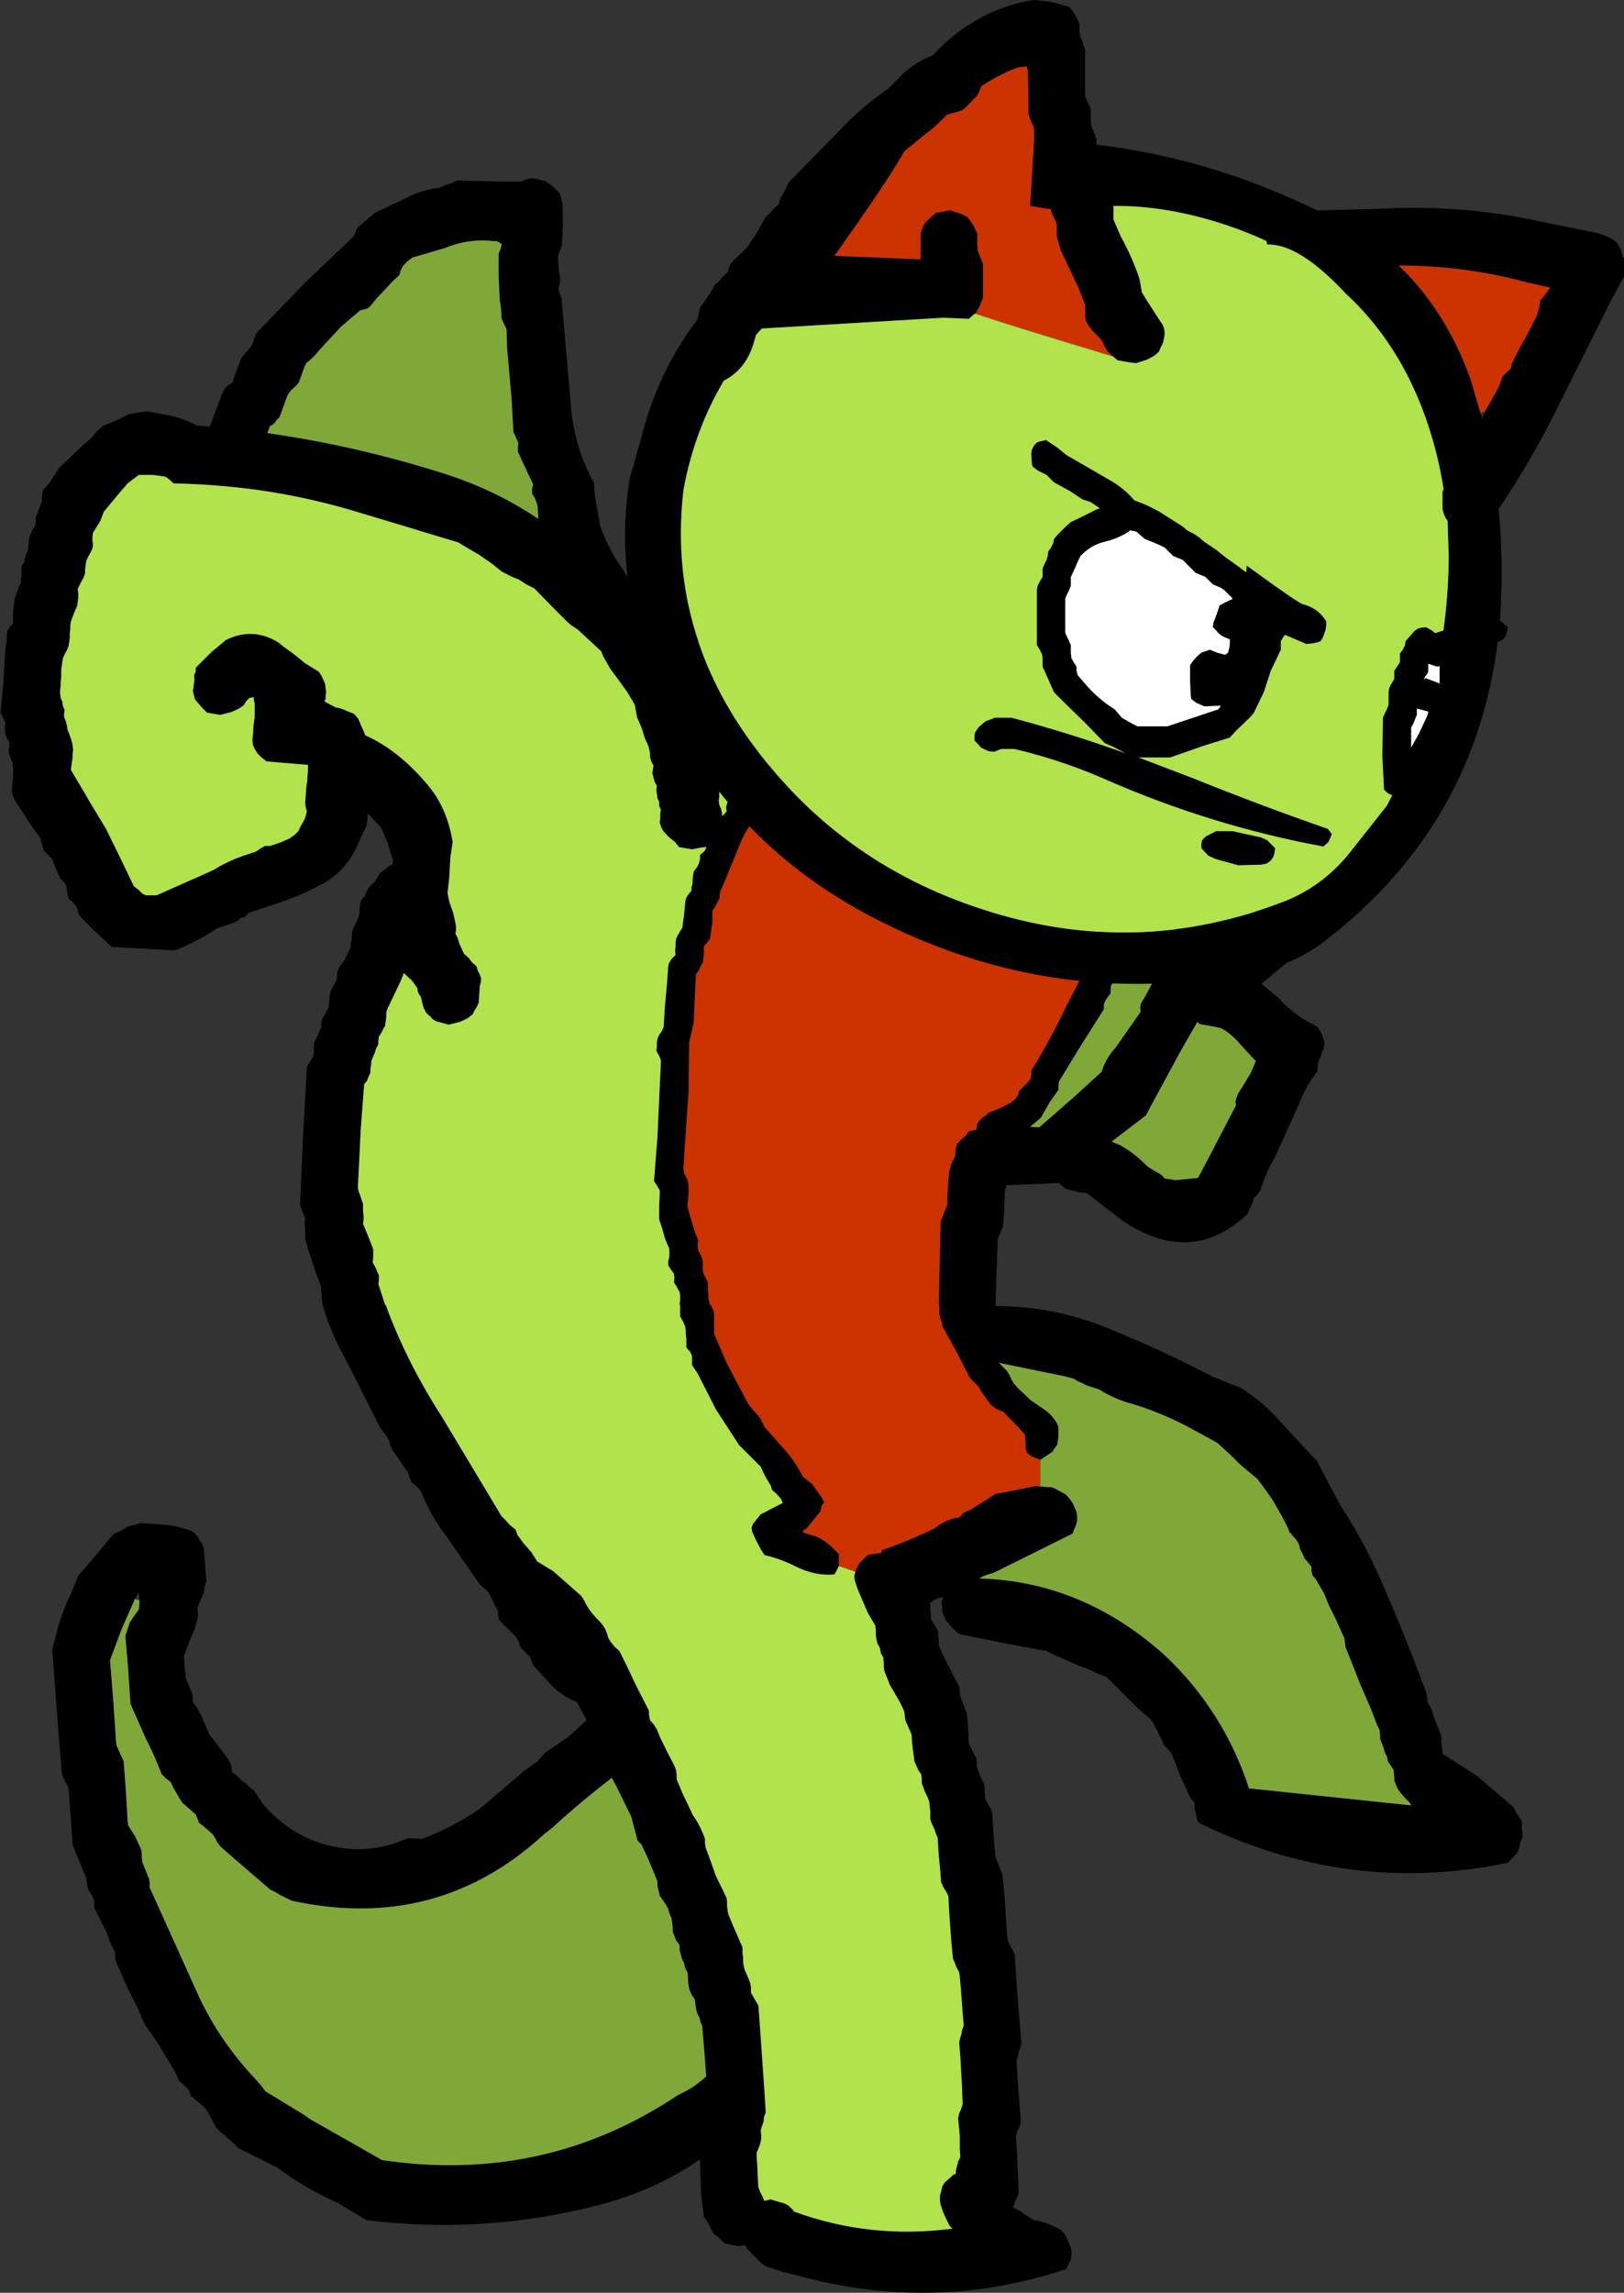 <?xml version="1.0" encoding="UTF-8" standalone="no"?>
<svg xmlns:ffdec="https://www.free-decompiler.com/flash" xmlns:xlink="http://www.w3.org/1999/xlink" ffdec:objectType="shape" height="202.05px" width="143.15px" xmlns="http://www.w3.org/2000/svg">
  <rect width="100%" height="100%" fill="#333333" stroke="none"/>
  <g transform="matrix(1.0, 0.0, 0.0, 1.0, 445.15, 115.5)">
    <path d="M-391.5 34.0 L-391.15 33.6 -390.75 33.3 -390.4 33.2 -389.65 33.0 Q-385.9 32.55 -382.7 34.5 L-380.55 35.7 -380.3 36.05 -380.1 36.4 -379.85 36.8 -379.05 37.5 -377.85 38.5 -376.65 39.55 -374.7 42.45 Q-372.9 45.15 -371.65 48.2 L-371.45 48.55 -371.45 48.95 -371.4 49.3 -371.2 49.65 -371.0 50.0 -370.8 50.4 -370.75 51.5 -370.6 53.75 -370.4 56.4 -371.35 59.1 Q-372.7 62.45 -375.25 65.0 -380.35 75.55 -392.1 78.75 -402.3 81.45 -412.85 80.15 L-415.35 78.65 Q-417.45 77.7 -419.4 76.45 L-420.75 75.5 -424.15 73.8 -424.45 73.45 -424.9 73.1 -425.25 72.75 -425.7 72.4 -426.05 72.05 -426.25 71.7 -426.45 71.35 -426.65 70.95 -426.85 70.6 -427.1 70.25 -427.5 69.9 -427.9 69.55 -428.3 69.2 -428.45 68.85 -428.6 68.55 -429.05 68.15 -429.4 67.85 Q-429.6 67.2 -429.95 66.7 L-431.25 64.55 -432.45 62.8 -432.9 61.7 -434.0 59.5 -434.95 57.3 -435.0 56.95 -435.0 56.55 -435.4 55.8 -435.8 54.7 -436.85 52.6 -436.85 52.2 -436.9 51.85 -437.05 51.5 -437.3 51.15 -437.45 50.75 -437.5 50.4 -437.55 50.0 -437.7 49.65 -438.0 48.9 -438.3 48.2 -438.75 47.05 -438.8 46.3 -438.9 44.8 -439.1 42.2 -439.2 41.85 -439.4 41.5 -439.6 41.1 -439.7 40.75 -439.95 37.75 -440.4 31.8 -440.55 29.9 -440.15 28.35 Q-439.7 26.55 -438.85 24.85 L-438.25 23.35 -437.55 22.55 -436.2 20.95 -435.15 19.7 -434.3 19.3 -433.95 19.05 -433.55 18.95 -432.8 18.75 -432.85 18.7 -430.35 18.9 Q-429.2 19.05 -428.2 19.45 L-427.8 19.8 -427.6 20.15 -427.35 20.5 -427.2 20.85 -427.15 21.25 -427.1 22.0 -427.05 22.75 -426.95 23.85 -427.1 24.25 -427.15 24.65 -427.25 25.05 -427.45 25.45 -427.75 26.2 -427.7 26.6 -427.7 26.95 -427.8 27.35 -428.0 28.1 -428.35 28.9 -428.95 30.45 -428.9 30.8 -428.9 31.2 -428.85 31.55 -428.8 31.95 -428.8 32.3 -428.65 32.7 -428.5 33.05 -428.35 33.4 -428.2 33.75 -428.15 34.15 -428.15 34.5 -427.85 34.9 -427.45 35.6 -427.15 36.3 -426.7 37.35 -426.4 37.75 -425.8 38.5 -425.1 39.45 Q-424.7 40.0 -424.7 40.65 L-424.3 40.95 -423.9 41.35 -423.5 41.65 -423.1 42.05 -422.7 42.35 -422.45 42.75 -422.25 43.05 -422.0 43.45 Q-419.05 46.9 -414.65 47.4 -411.85 47.7 -409.25 46.5 L-408.75 46.5 -407.95 46.55 Q-405.25 45.55 -402.8 43.85 L-399.0 40.6 -398.3 40.1 -397.8 39.75 -397.45 39.35 -397.1 38.95 -395.1 37.6 -391.95 34.75 -391.8 34.4 -391.5 34.0 M-433.25 25.4 L-434.4 28.0 -435.45 30.8 -435.15 34.55 -434.9 38.25 -434.6 38.95 -434.25 39.7 -434.05 42.35 -433.9 44.95 -433.85 45.35 -433.2 46.4 -432.7 47.5 -432.65 47.85 -432.65 48.25 -432.6 48.6 -432.3 49.35 -432.0 50.1 -431.95 50.5 -431.95 50.85 -427.5 60.7 Q-425.8 64.2 -423.2 67.1 L-422.2 68.2 -421.75 68.8 -418.3 70.9 -417.9 71.2 -412.1 74.5 -411.5 74.85 Q-397.15 77.0 -385.35 69.1 -383.2 68.15 -381.85 66.25 L-381.2 65.45 -381.0 64.75 -380.65 63.95 -380.5 63.55 -379.8 62.75 -379.45 62.35 -379.35 61.95 -379.25 61.6 -377.85 59.95 -377.15 59.15 -376.35 56.75 -375.5 54.85 -375.6 53.75 -375.7 52.6 -375.7 52.25 -377.25 48.55 -378.65 45.75 -379.1 45.4 -379.45 45.05 -379.65 44.65 -379.8 44.3 -380.2 43.95 -380.6 43.65 -380.75 43.25 -380.9 42.9 -382.95 41.15 -383.75 40.45 -383.95 40.1 -384.15 39.7 -385.85 38.8 Q-386.15 38.6 -386.4 38.55 L-387.75 38.65 Q-392.4 41.85 -396.5 45.6 L-397.2 46.15 Q-406.6 54.8 -419.45 52.0 L-420.55 51.45 Q-420.9 51.2 -421.3 51.05 L-424.55 48.25 -425.7 47.25 -426.0 46.85 -426.15 46.55 -426.4 46.15 -427.2 45.45 -427.6 45.15 -427.75 44.75 -427.9 44.4 -428.7 43.7 -429.1 43.35 -429.55 42.6 -429.95 41.9 -430.1 41.55 -430.55 41.2 -430.9 40.85 Q-431.55 39.15 -432.35 37.6 L-433.65 34.65 -433.85 31.65 -434.1 28.65 -433.7 27.45 -432.9 26.3 -432.85 25.55 -432.9 24.95 -433.0 24.9 -433.0 24.95 -433.25 25.4" fill="#000000" fill-rule="evenodd" stroke="none"/>
    <path d="M-432.85 25.55 L-432.9 26.3 -433.7 27.45 -434.1 28.65 -433.85 31.65 -433.65 34.65 -432.35 37.6 Q-431.55 39.15 -430.9 40.85 L-430.55 41.2 -430.1 41.55 -429.95 41.9 -429.55 42.6 -429.1 43.35 -428.7 43.7 -427.9 44.4 -427.75 44.75 -427.6 45.15 -427.2 45.45 -426.4 46.15 -426.15 46.55 -426.0 46.85 -425.7 47.25 -424.55 48.25 -421.3 51.05 Q-420.9 51.2 -420.55 51.45 L-419.45 52.0 Q-406.6 54.8 -397.2 46.15 L-396.5 45.6 Q-392.4 41.85 -387.75 38.65 L-386.4 38.55 Q-386.15 38.6 -385.85 38.8 L-384.15 39.7 -383.95 40.1 -383.75 40.45 -382.95 41.15 -380.9 42.9 -380.75 43.25 -380.6 43.65 -380.2 43.95 -379.8 44.3 -379.65 44.65 -379.45 45.05 -379.1 45.4 -378.65 45.75 -377.25 48.55 -375.7 52.25 -375.7 52.6 -375.6 53.75 -375.5 54.85 -376.35 56.75 -377.15 59.15 -377.85 59.95 -379.25 61.6 -379.35 61.95 -379.45 62.35 -379.8 62.75 -380.5 63.55 -380.65 63.95 -381.0 64.75 -381.2 65.45 -381.85 66.25 Q-383.2 68.15 -385.35 69.1 -397.15 77.0 -411.5 74.85 L-412.1 74.5 -417.9 71.2 -418.3 70.9 -421.75 68.8 -422.2 68.2 -423.2 67.1 Q-425.8 64.2 -427.5 60.7 L-431.95 50.85 -431.95 50.5 -432.0 50.1 -432.3 49.35 -432.6 48.6 -432.65 48.25 -432.65 47.85 -432.7 47.5 -433.2 46.4 -433.85 45.35 -433.9 44.95 -434.05 42.35 -434.25 39.7 -434.6 38.95 -434.9 38.25 -435.15 34.55 -435.45 30.8 -434.4 28.0 -433.25 25.4 -432.85 25.55" fill="#80a839" fill-rule="evenodd" stroke="none"/>
    <path d="M-398.75 -99.7 L-398.35 -99.8 -397.9 -99.75 -397.2 -99.55 -397.15 -99.6 -396.4 -99.05 -395.85 -98.5 Q-395.5 -97.7 -395.55 -96.8 -395.5 -95.55 -395.6 -94.4 L-395.6 -93.95 -395.7 -93.65 -395.85 -93.25 -395.95 -92.95 -395.95 -92.5 -395.85 -91.35 Q-395.65 -90.7 -395.95 -90.1 L-395.8 -89.6 -395.65 -89.2 -394.85 -80.0 Q-394.6 -76.25 -392.8 -72.95 L-392.7 -71.7 -392.3 -69.5 -392.25 -69.15 Q-391.55 -67.2 -390.45 -65.6 -389.65 -64.45 -389.15 -63.2 L-389.05 -62.7 -389.05 -62.35 -389.1 -61.55 -389.3 -61.15 -389.45 -60.9 -390.1 -60.3 -390.5 -60.1 -391.05 -59.9 -391.55 -59.85 -392.35 -59.9 -392.8 -60.15 -393.8 -60.75 -394.15 -61.3 Q-398.45 -62.85 -402.55 -64.75 L-403.4 -64.65 Q-404.55 -64.0 -405.8 -63.95 -406.9 -64.0 -407.7 -63.45 L-409.15 -61.95 -410.9 -59.8 -411.2 -59.5 -411.3 -59.2 -411.45 -58.8 -411.7 -58.6 -411.9 -58.2 -412.45 -57.6 -413.2 -55.5 -414.4 -52.4 -414.65 -51.7 -414.95 -51.35 -415.2 -51.1 -415.65 -50.4 -415.8 -50.05 -416.05 -49.35 -416.45 -48.3 -416.5 -47.95 -416.5 -47.55 -416.5 -46.75 -416.65 -46.4 -416.9 -45.7 -417.3 -44.65 -417.6 -44.35 -417.8 -44.05 -418.1 -43.75 -418.4 -43.5 -419.0 -43.3 -419.35 -43.15 -419.75 -43.15 -420.5 -43.3 -421.15 -43.7 -423.4 -44.1 -425.4 -44.9 -427.3 -47.8 -428.4 -49.6 -428.45 -50.05 -428.55 -50.4 -428.55 -50.9 -429.45 -52.8 -430.55 -55.2 -430.65 -56.5 -430.9 -58.6 -431.05 -59.0 -431.0 -59.4 -430.85 -59.7 -430.7 -60.1 -430.7 -60.45 -430.65 -60.9 -430.65 -61.7 -430.5 -62.0 -430.4 -62.4 -430.5 -62.8 -430.55 -63.95 -430.4 -65.15 -430.3 -65.55 -430.15 -65.85 -430.15 -66.25 -430.2 -66.65 -430.2 -67.1 -430.1 -67.4 -429.95 -67.8 -429.65 -68.5 -429.55 -68.8 -429.6 -69.25 -429.65 -69.65 -429.6 -70.1 -427.75 -75.0 -425.65 -80.6 -425.5 -80.95 -425.35 -81.25 -425.05 -81.55 -424.65 -81.8 -424.55 -82.15 -424.3 -82.85 -423.9 -83.9 -423.65 -84.25 -423.35 -84.55 -422.9 -85.15 -422.8 -85.5 -422.65 -85.9 -422.5 -86.2 -418.3 -90.55 -414.0 -94.65 -413.85 -94.95 -413.7 -95.35 -413.45 -95.6 -412.8 -96.15 -412.1 -96.75 -409.25 -98.1 Q-407.9 -98.8 -406.35 -98.95 L-405.9 -99.2 -405.35 -99.35 -404.85 -99.6 -400.85 -99.5 -399.25 -99.5 -398.75 -99.7 M-397.6 -69.0 L-397.7 -69.4 -397.7 -69.8 -397.75 -70.7 -397.8 -71.05 -398.0 -71.6 -398.25 -72.0 -398.25 -72.45 -398.15 -72.8 -398.6 -73.75 -399.05 -74.7 -399.5 -75.7 -399.5 -76.15 -399.45 -76.45 -399.7 -77.0 -399.9 -77.45 -400.05 -80.25 -400.45 -84.85 -400.5 -86.5 -400.75 -87.0 -400.95 -87.45 Q-400.95 -88.25 -401.1 -89.05 L-401.2 -91.15 -401.2 -93.15 -401.05 -93.5 -400.95 -93.85 -400.95 -94.0 -401.35 -94.25 -401.6 -94.25 Q-403.85 -94.5 -405.9 -93.65 L-408.8 -92.8 -409.2 -92.5 -409.45 -92.25 -409.7 -91.95 -409.85 -91.6 -409.95 -91.25 -410.55 -90.7 -411.15 -90.05 -411.95 -89.2 -412.45 -88.6 Q-412.6 -88.4 -412.8 -88.3 L-413.4 -88.15 -415.1 -86.7 -417.0 -84.65 Q-417.5 -84.0 -418.15 -83.5 L-418.3 -83.2 -418.45 -82.8 -418.55 -82.5 -418.7 -82.1 -418.8 -81.8 -419.1 -81.45 -419.45 -81.15 -419.7 -80.85 -419.85 -80.55 -420.0 -80.15 -420.1 -79.85 -420.25 -79.45 -420.5 -78.75 -420.75 -78.5 -421.0 -78.15 -421.35 -77.95 -422.3 -75.45 -423.6 -71.95 -424.4 -69.85 -424.35 -69.45 -424.3 -69.0 -424.3 -68.6 -424.45 -68.25 -424.6 -67.9 -424.7 -67.55 -424.85 -67.2 -425.0 -66.85 -424.95 -66.45 -424.9 -66.05 -424.85 -65.65 -425.0 -65.3 -425.15 -64.95 -425.2 -64.15 -425.2 -63.35 -425.25 -62.2 -425.25 -61.8 -425.4 -61.45 -425.5 -61.1 -425.5 -60.65 -425.45 -60.25 -425.45 -59.85 -425.6 -59.5 -425.7 -59.15 Q-425.35 -58.3 -425.3 -57.35 -425.25 -55.95 -424.55 -54.6 L-423.85 -53.25 -423.7 -52.75 -423.75 -52.4 -423.65 -51.95 -423.15 -51.0 -422.2 -49.9 Q-421.8 -49.6 -421.4 -49.4 L-421.0 -50.45 -420.5 -51.85 -419.95 -53.25 -419.8 -53.65 -419.6 -53.9 -419.3 -54.25 -419.1 -54.5 -418.85 -54.85 -418.3 -56.25 -417.65 -57.95 -416.75 -60.45 -416.5 -60.7 -416.2 -61.05 -416.0 -61.35 -415.7 -61.7 -415.6 -62.0 -415.45 -62.4 -415.3 -62.7 -414.85 -63.3 -414.4 -63.9 -413.45 -64.85 -413.3 -65.2 -413.15 -65.55 -412.7 -66.1 -412.1 -66.7 -411.2 -67.55 -410.85 -67.85 Q-407.1 -69.4 -403.1 -69.9 -400.2 -70.25 -397.7 -68.65 L-397.4 -68.5 -397.6 -69.0" fill="#000000" fill-rule="evenodd" stroke="none"/>
    <path d="M-397.7 -68.65 Q-400.2 -70.25 -403.1 -69.9 -407.1 -69.4 -410.85 -67.85 L-411.2 -67.55 -412.1 -66.7 -412.7 -66.1 -413.15 -65.55 -413.3 -65.2 -413.45 -64.85 -414.4 -63.9 -414.85 -63.3 -415.3 -62.7 -415.45 -62.4 -415.6 -62.0 -415.7 -61.7 -416.0 -61.35 -416.2 -61.05 -416.5 -60.7 -416.75 -60.45 -417.65 -57.95 -418.3 -56.25 -418.85 -54.85 -419.1 -54.5 -419.3 -54.25 -419.6 -53.9 -419.8 -53.65 -419.95 -53.25 -420.5 -51.85 -421.0 -50.45 -421.4 -49.4 Q-421.8 -49.6 -422.2 -49.9 L-423.15 -51.0 -423.65 -51.95 -423.75 -52.4 -423.7 -52.75 -423.85 -53.25 -424.55 -54.6 Q-425.25 -55.95 -425.3 -57.35 -425.35 -58.3 -425.7 -59.15 L-425.6 -59.5 -425.45 -59.85 -425.45 -60.25 -425.5 -60.65 -425.5 -61.1 -425.4 -61.45 -425.25 -61.8 -425.25 -62.2 -425.2 -63.35 -425.2 -64.15 -425.15 -64.95 -425.0 -65.3 -424.85 -65.65 -424.9 -66.05 -424.95 -66.45 -425.0 -66.85 -424.85 -67.2 -424.7 -67.55 -424.6 -67.9 -424.45 -68.25 -424.3 -68.6 -424.3 -69.0 -424.35 -69.45 -424.4 -69.85 -423.6 -71.95 -422.3 -75.45 -421.35 -77.95 -421.0 -78.15 -420.75 -78.5 -420.5 -78.75 -420.25 -79.45 -420.1 -79.85 -420.0 -80.15 -419.85 -80.55 -419.7 -80.85 -419.45 -81.15 -419.1 -81.45 -418.8 -81.8 -418.7 -82.1 -418.55 -82.5 -418.45 -82.8 -418.3 -83.2 -418.15 -83.5 Q-417.5 -84.0 -417.0 -84.65 L-415.1 -86.7 -413.4 -88.15 -412.8 -88.3 Q-412.6 -88.4 -412.45 -88.6 L-411.95 -89.2 -411.15 -90.05 -410.55 -90.7 -409.95 -91.25 -409.85 -91.6 -409.7 -91.95 -409.45 -92.25 -409.2 -92.5 -408.8 -92.8 -405.9 -93.65 Q-403.85 -94.5 -401.6 -94.25 L-401.35 -94.25 -400.95 -94.0 -400.95 -93.85 -401.05 -93.5 -401.2 -93.15 -401.2 -91.15 -401.1 -89.05 Q-400.95 -88.25 -400.95 -87.45 L-400.75 -87.0 -400.5 -86.5 -400.45 -84.85 -400.05 -80.25 -399.9 -77.45 -399.7 -77.0 -399.45 -76.45 -399.5 -76.15 -399.5 -75.7 -399.05 -74.7 -398.6 -73.75 -398.15 -72.8 -398.25 -72.45 -398.25 -72.0 -398.0 -71.6 -397.8 -71.05 -397.75 -70.7 -397.7 -69.8 -397.7 -69.4 -397.6 -69.0 -397.7 -68.65" fill="#80a839" fill-rule="evenodd" stroke="none"/>
    <path d="M-436.1 -77.95 L-435.15 -78.35 -434.55 -78.6 -433.8 -79.0 -432.65 -79.2 -432.6 -79.2 -432.15 -79.25 -430.6 -78.95 Q-429.2 -78.75 -427.8 -78.0 -417.0 -77.2 -406.45 -73.9 -399.2 -71.7 -393.85 -66.7 L-392.55 -65.5 -391.4 -64.5 -391.0 -64.1 -390.35 -63.35 -390.05 -63.05 -390.0 -63.35 -389.8 -63.7 -389.5 -64.05 -389.1 -64.4 -388.6 -64.75 -387.5 -64.9 -387.45 -64.95 Q-382.3 -65.6 -378.35 -62.3 -377.2 -61.2 -375.45 -60.05 L-373.25 -58.65 Q-367.95 -57.2 -362.3 -56.5 L-340.55 -54.6 Q-336.45 -54.35 -332.95 -52.2 -330.7 -50.9 -329.4 -48.5 -328.25 -46.25 -327.4 -43.65 L-327.4 -43.3 -327.45 -42.9 -327.45 -42.55 -327.5 -42.2 -327.45 -41.85 -327.35 -41.5 -327.2 -41.15 -327.15 -40.8 -327.15 -40.5 -327.15 -39.7 -327.25 -38.95 -327.3 -38.25 -327.35 -37.85 -327.55 -37.5 -328.35 -35.85 -329.6 -33.7 -330.75 -31.55 -331.55 -30.8 -333.95 -28.8 -332.5 -27.6 Q-331.15 -26.05 -329.0 -25.0 L-328.8 -24.65 -328.6 -24.3 -328.5 -23.95 -328.4 -23.55 -328.45 -23.2 -328.6 -22.8 -328.7 -22.5 -329.0 -21.75 -329.0 -21.35 -329.05 -21.05 Q-330.05 -19.8 -330.65 -18.2 L-332.75 -13.55 Q-333.5 -12.35 -334.05 -10.6 L-334.3 -10.25 -334.65 -9.9 -334.7 -9.6 -334.85 -9.25 -335.05 -8.85 -335.2 -8.5 Q-340.1 -3.9 -346.1 -7.85 L-349.35 -10.35 -350.1 -10.45 -351.25 -10.75 -351.7 -11.15 -351.8 -11.25 -356.4 -11.05 -356.55 -10.7 -356.6 -9.95 -356.65 -8.5 -356.75 -7.4 -356.9 -7.05 -357.05 -6.65 -357.2 -6.35 -357.3 -3.75 -357.4 -0.5 -357.4 -0.4 Q-351.75 -0.4 -346.55 1.95 -342.4 3.65 -338.3 5.8 L-335.8 6.8 Q-334.05 7.85 -332.5 9.55 L-329.55 12.75 -329.1 13.2 -327.0 17.15 Q-324.95 20.3 -323.5 23.6 -321.35 28.45 -319.4 33.75 L-319.35 34.15 -319.3 34.5 -319.1 34.9 -318.9 35.3 -318.8 35.7 -318.65 36.05 -318.5 36.5 -318.15 37.3 -318.1 37.65 -318.1 38.05 -318.05 38.4 -318.0 38.8 -318.0 39.05 -314.95 41.0 -311.75 43.75 -311.55 44.15 -311.3 44.55 -311.0 45.0 -311.0 45.4 -311.0 45.75 -310.95 46.1 -310.95 46.45 -311.15 46.85 -311.2 47.2 -311.3 47.6 -311.55 47.95 -311.95 48.35 -312.2 48.65 Q-326.35 51.6 -339.55 45.1 L-339.65 44.7 -339.85 43.9 -339.85 43.35 -340.15 43.05 -340.4 42.6 -340.55 42.2 -340.75 41.8 -341.1 41.05 -341.4 40.25 -341.85 39.1 -342.1 38.75 -342.55 38.3 -342.7 37.9 -342.9 37.55 -343.1 37.1 -343.3 36.75 -343.55 36.25 -343.85 35.9 -344.8 35.1 -346.0 33.9 -347.15 32.75 -347.6 32.3 -348.35 32.0 Q-349.25 31.55 -349.9 31.35 L-352.2 30.35 -352.9 30.0 -356.4 29.35 -360.6 28.5 -361.05 28.1 -361.45 27.7 -361.8 27.25 -361.95 26.9 -362.1 26.5 -362.1 26.15 -362.15 25.7 -362.05 25.35 -362.05 25.25 Q-362.7 25.35 -363.1 25.75 -363.2 25.65 -363.2 25.8 L-363.15 25.95 -363.15 26.35 -363.1 26.75 -363.1 27.15 -362.9 27.5 -362.65 27.9 -362.45 28.3 -362.45 28.75 -362.4 29.1 -362.4 29.5 -362.05 30.3 -361.25 31.9 -360.6 33.1 -360.55 33.5 -360.55 33.85 -360.4 34.25 -360.25 34.65 -360.1 35.05 -359.95 35.4 -359.85 36.2 -359.8 37.0 -359.75 38.15 -359.5 38.65 -359.3 39.05 -359.1 39.4 -359.05 39.8 -359.05 40.15 -358.9 40.6 -358.75 41.0 -358.55 41.4 -358.4 41.75 -358.35 42.15 -358.35 42.55 -358.3 43.0 -358.15 43.35 -357.9 43.75 -357.7 44.15 -357.65 44.9 -357.55 46.5 -357.4 48.1 -357.25 48.5 -357.1 48.9 -356.95 49.3 -356.8 49.65 -356.6 51.65 -356.4 54.8 -356.3 55.55 -356.1 55.95 -355.9 56.35 -355.7 56.75 -355.5 59.9 -355.15 64.2 -355.1 64.55 -355.25 65.0 -355.35 65.35 -355.45 65.75 -355.55 66.1 -355.45 67.7 -355.25 70.4 -355.15 71.55 -355.3 71.95 -355.5 72.35 -355.6 72.75 -355.5 74.3 -355.4 76.6 -355.35 77.75 -355.5 78.15 -355.7 78.55 -355.8 78.9 -355.85 79.05 Q-355.3 79.25 -354.65 79.75 L-354.05 80.15 Q-352.9 80.3 -351.65 81.0 L-351.25 81.45 -350.75 82.6 -350.7 82.95 -350.7 83.3 -350.8 83.7 -351.15 84.45 Q-357.4 86.55 -363.8 86.55 -368.3 86.55 -372.8 85.55 L-376.2 84.7 -377.7 84.2 -378.2 83.8 -379.3 82.65 -379.45 82.35 -380.1 82.45 -381.25 82.2 -381.7 81.8 Q-381.95 81.5 -382.15 81.45 L-382.45 81.0 -382.6 80.65 -382.85 80.2 -383.1 79.85 -383.35 77.9 -383.45 74.85 -383.6 72.1 -383.55 71.7 -383.4 71.35 -383.2 70.9 -383.2 70.55 -383.2 70.15 -383.15 69.75 -383.0 69.35 -382.95 69.0 -382.85 68.6 -382.9 67.45 -383.05 65.45 -383.25 63.05 -383.4 62.7 -383.5 62.3 -383.7 61.9 -383.8 61.5 -383.85 61.1 -383.9 60.7 -384.15 60.35 -384.35 59.9 -384.45 59.55 -384.5 59.1 -384.5 58.7 -384.55 58.3 -384.75 57.95 -384.85 57.5 -385.05 57.1 -385.15 56.7 -385.25 56.35 -385.25 55.9 -385.55 55.5 -385.7 55.1 -385.85 54.75 -385.85 54.35 -385.9 53.95 -385.95 53.55 -386.15 53.1 -386.25 52.7 -386.45 52.35 -387.0 51.55 -387.1 51.1 -387.2 50.7 -387.2 50.3 -387.5 49.55 -388.0 48.35 -388.6 47.05 -388.95 46.7 -389.5 44.6 -390.85 41.85 Q-391.45 40.85 -391.65 39.85 L-391.95 39.45 -392.3 39.0 -392.6 38.6 -392.75 38.2 -392.75 37.85 -392.8 37.4 -393.15 36.6 -393.85 35.35 -394.3 34.5 Q-395.5 34.05 -396.55 33.0 L-398.15 31.25 -398.3 30.85 -398.45 30.5 -398.85 30.1 -399.25 29.7 -399.4 29.25 -399.6 28.85 -400.0 28.4 Q-400.25 28.15 -400.4 28.05 L-401.15 27.25 -401.25 26.8 -401.25 26.45 -401.3 26.4 -401.9 25.2 -402.1 24.8 -402.6 24.35 -402.95 24.0 -405.75 19.95 Q-407.25 18.0 -408.05 15.9 L-408.45 15.45 -408.9 15.1 -409.2 14.25 -410.3 12.65 -410.55 12.3 -410.75 11.9 -410.85 11.45 -411.05 11.1 -411.3 10.75 -411.65 10.3 -414.65 4.35 Q-416.0 2.0 -416.7 -0.5 L-416.8 -1.1 -416.8 -1.45 -416.85 -1.8 -416.85 -2.15 -417.3 -3.3 -418.0 -5.45 -418.25 -6.3 -418.25 -6.7 -418.25 -7.1 -418.3 -7.8 -418.25 -8.15 -418.4 -8.5 -418.55 -8.9 -418.7 -9.3 -418.45 -15.1 -418.1 -21.5 -417.9 -21.8 -417.65 -22.2 -417.5 -22.55 -417.5 -22.9 -417.5 -23.25 -417.45 -23.65 -417.3 -23.95 -417.1 -24.35 -416.8 -25.05 -416.85 -25.3 -416.75 -25.7 -416.6 -26.0 -416.35 -26.4 -416.2 -26.7 -416.15 -27.1 -416.1 -27.4 -416.1 -27.8 -416.0 -28.2 -415.8 -28.55 -415.45 -29.2 -415.45 -29.55 -415.4 -29.9 -415.25 -30.25 -414.75 -30.95 -414.25 -32.0 -414.25 -32.3 -414.15 -32.65 -414.15 -32.95 -414.1 -33.4 -414.0 -33.75 -413.8 -34.1 -413.5 -34.8 -413.45 -35.1 -413.45 -35.5 -413.4 -35.8 Q-413.4 -36.2 -413.0 -36.5 -412.7 -37.4 -412.1 -37.8 L-411.65 -38.55 -411.2 -38.9 -410.75 -39.25 -410.6 -39.25 -410.5 -39.7 -410.75 -40.45 -411.05 -41.4 -411.55 -42.55 -412.75 -43.85 -412.75 -43.4 -412.8 -43.0 -412.85 -42.7 -413.8 -40.7 -414.2 -39.95 Q-415.15 -38.5 -416.65 -37.65 -418.85 -36.45 -421.3 -35.7 L-423.25 -35.05 -423.6 -34.65 Q-424.0 -34.7 -424.1 -34.4 L-424.75 -34.1 -426.0 -33.7 Q-427.65 -32.6 -429.45 -31.85 L-429.8 -31.75 -435.3 -32.05 -436.05 -32.75 -436.8 -33.45 -437.5 -34.15 -437.85 -34.5 -438.2 -34.9 -438.3 -35.25 -438.4 -35.6 -438.75 -36.0 -439.1 -36.3 -439.2 -36.75 -439.25 -37.0 -439.3 -37.4 -439.45 -37.7 -439.8 -38.05 -440.0 -38.45 -440.15 -38.75 -440.45 -39.5 -440.55 -39.8 -441.0 -40.25 -441.3 -40.55 -441.6 -41.65 -442.35 -42.7 -442.6 -43.05 -443.0 -43.7 -443.7 -44.75 -444.05 -45.45 -444.1 -45.85 -444.1 -46.15 -444.05 -46.55 -444.0 -46.85 -444.0 -47.6 -444.0 -47.95 -444.05 -48.3 -444.2 -48.65 -444.3 -48.9 -444.4 -49.3 -444.35 -49.6 -444.3 -50.05 -444.5 -50.35 -444.65 -50.75 -444.7 -51.05 -444.75 -51.4 -444.65 -51.75 -444.8 -52.1 -445.0 -52.5 -445.1 -52.65 -445.1 -52.75 -445.1 -52.8 -444.95 -54.25 -444.9 -54.95 -444.85 -55.25 -444.8 -56.35 -444.7 -58.05 -444.55 -59.15 -444.55 -59.55 -444.5 -59.9 -444.3 -60.25 -444.0 -60.55 -444.0 -60.9 -444.0 -61.25 -444.0 -61.6 -443.95 -61.95 -443.9 -62.35 -443.85 -62.75 -443.75 -63.05 -443.6 -63.45 -443.5 -63.75 -443.3 -64.15 -443.3 -64.45 -443.25 -64.8 -443.25 -65.15 -443.25 -65.6 -443.05 -65.9 -442.95 -66.3 -442.85 -66.65 -442.7 -67.0 -442.65 -67.35 -442.6 -67.75 -442.6 -68.05 -442.45 -68.45 -442.3 -68.8 -442.05 -69.15 -442.0 -69.5 -442.0 -69.9 -441.85 -70.25 -441.75 -70.6 -441.6 -70.95 -441.45 -71.35 -441.45 -71.7 -441.4 -72.15 -441.3 -72.4 -440.95 -72.75 -440.65 -73.15 -440.4 -73.55 -439.95 -74.25 -438.8 -75.35 -437.65 -76.45 -437.2 -76.8 -436.55 -77.55 -436.1 -77.95 M-371.2 22.5 L-371.4 22.9 -371.6 23.25 Q-373.3 23.4 -375.0 22.55 -376.4 21.85 -377.75 21.55 L-378.05 21.1 -378.45 20.35 -378.85 19.5 -378.9 19.1 -378.75 18.75 -378.1 17.95 -377.7 17.75 -376.75 17.25 -376.15 16.95 -376.3 16.6 -376.7 16.15 -377.1 15.8 -377.2 15.45 -377.7 14.6 -378.1 13.75 -378.45 13.4 -379.25 12.6 -380.0 11.85 -382.05 8.7 -383.65 5.55 -384.15 4.8 -384.15 4.35 -384.15 4.0 -384.3 3.65 -384.65 3.25 -384.65 2.85 -384.65 2.5 -384.7 2.1 -384.7 1.75 -384.75 1.4 -384.95 0.95 -385.2 0.5 -385.2 0.15 -385.2 -0.25 -385.2 -0.5 -385.25 -0.5 -385.2 -1.0 -385.2 -1.35 -385.25 -1.65 -385.5 -2.1 -385.75 -2.5 -385.7 -2.85 -385.75 -3.25 -386.0 -3.6 -386.25 -4.0 -386.25 -4.35 -386.15 -4.75 -386.15 -5.1 -386.15 -5.45 -386.5 -6.25 -386.8 -7.3 -387.05 -8.05 -387.05 -8.4 -387.05 -9.15 -387.0 -10.25 -387.0 -10.6 -387.2 -10.95 -387.5 -11.4 -387.2 -15.3 -387.0 -19.65 -386.9 -21.75 -386.9 -22.1 -387.05 -22.45 -387.3 -22.9 -387.25 -23.25 -387.25 -23.65 -387.2 -23.95 -387.05 -24.3 -386.8 -24.65 -386.65 -25.0 -386.55 -26.75 -386.35 -28.9 -386.25 -30.3 -386.2 -30.6 -385.95 -31.0 -385.6 -31.35 -385.65 -31.7 -385.6 -32.05 -385.6 -32.4 -385.55 -32.8 -385.45 -33.0 -385.2 -33.45 -385.0 -33.75 -384.95 -34.2 -384.85 -34.9 -384.75 -35.95 -384.7 -36.3 -384.5 -36.65 -384.2 -37.0 -384.2 -37.3 -384.1 -37.65 -384.1 -38.0 -384.05 -38.4 -384.0 -38.7 -383.7 -39.1 -383.55 -39.4 -383.45 -39.8 -383.45 -40.15 -383.05 -40.5 -382.9 -40.8 -382.85 -40.85 -383.05 -40.85 -383.4 -40.8 -384.15 -40.65 -385.3 -40.85 -385.65 -41.3 -386.1 -41.65 -386.45 -42.0 -386.75 -42.35 -386.9 -42.7 -387.0 -43.05 -386.95 -43.4 -386.95 -43.8 -386.9 -44.15 -387.05 -44.5 -387.05 -44.85 -387.2 -45.15 -387.25 -45.55 -387.3 -45.85 -387.25 -46.25 -387.45 -46.6 -387.55 -47.0 -387.65 -47.35 -387.6 -47.7 -387.55 -48.05 Q-387.9 -48.6 -387.85 -49.1 -387.95 -49.75 -388.2 -50.2 L-388.35 -50.55 -388.55 -51.25 -389.0 -52.3 -389.2 -53.4 -389.85 -54.5 -390.65 -55.6 -390.9 -55.95 -391.35 -56.55 -392.0 -57.7 -392.15 -58.1 -394.2 -60.0 -394.8 -60.4 -395.15 -60.7 -396.2 -61.75 -398.05 -63.65 -398.75 -64.0 -399.45 -64.45 -400.1 -64.7 -400.95 -65.15 -401.75 -65.8 -402.9 -66.6 -404.35 -67.45 -404.75 -67.7 -413.4 -70.3 Q-421.35 -72.75 -429.85 -72.9 L-430.35 -73.35 -430.6 -73.5 -431.7 -73.65 -432.9 -73.65 -433.45 -73.25 -433.9 -72.9 -434.8 -71.85 -435.75 -70.7 -436.0 -70.4 -436.3 -69.6 -436.95 -68.55 -437.0 -68.2 -437.0 -67.85 -436.95 -67.5 -437.0 -67.15 -437.2 -66.75 -437.4 -66.4 -437.55 -66.05 -437.6 -65.65 -437.65 -65.3 -437.65 -64.95 -437.8 -64.55 -437.95 -64.3 -438.15 -63.9 -438.3 -63.6 -438.25 -63.2 -438.25 -62.85 -438.3 -62.45 -438.35 -62.1 -438.5 -61.75 -438.65 -61.4 -438.8 -61.0 -438.9 -60.7 -438.95 -60.35 -438.95 -60.05 -439.0 -59.65 -439.0 -59.3 -439.05 -58.9 -439.1 -58.6 -439.25 -58.2 -439.45 -57.85 -439.6 -57.5 -439.65 -57.2 -439.7 -56.8 -439.75 -56.55 -439.75 -55.8 -439.8 -55.4 -439.8 -55.1 -439.85 -54.7 -439.85 -54.4 -439.8 -54.0 -439.65 -53.65 -439.6 -53.25 -439.45 -52.95 -439.5 -52.6 -439.5 -52.3 -439.35 -51.95 -439.25 -51.55 -439.2 -51.2 -439.05 -50.85 -438.8 -50.1 -438.75 -49.8 -438.7 -49.4 -438.75 -49.05 -438.75 -48.75 -438.8 -48.4 -438.85 -48.05 -438.9 -47.65 -437.65 -45.55 -437.25 -44.85 -435.8 -42.45 -434.55 -39.9 -433.35 -37.4 -432.9 -37.05 -432.6 -36.75 -432.3 -36.6 -431.35 -36.6 -426.95 -38.55 -426.3 -38.85 Q-425.2 -39.55 -423.8 -40.05 L-422.6 -40.45 -422.15 -40.75 -421.8 -40.95 -421.35 -40.95 -420.45 -41.25 -419.65 -41.6 -419.15 -41.95 -418.85 -42.25 -418.7 -42.6 -418.5 -42.95 -418.3 -43.3 -418.2 -43.6 -418.1 -44.0 -418.2 -44.35 -418.25 -44.75 -418.2 -45.4 -418.15 -46.1 -418.05 -46.8 -418.05 -47.1 -418.0 -47.5 -418.0 -47.85 -418.0 -48.1 -420.45 -48.3 -421.65 -48.4 -422.1 -48.75 -422.45 -49.1 -422.7 -49.5 -422.85 -49.85 -422.9 -50.25 -422.85 -50.9 -422.8 -51.65 -422.7 -52.35 -422.7 -52.65 -422.7 -53.0 -422.7 -53.35 -422.8 -54.05 -423.15 -54.0 -423.45 -53.7 -423.65 -53.35 -424.1 -53.05 -424.75 -52.75 -425.75 -52.5 -426.9 -52.7 -427.35 -53.15 -427.65 -53.5 -427.95 -53.85 -428.05 -54.2 -428.15 -54.6 -428.1 -54.9 -428.05 -55.3 -428.0 -55.6 -428.05 -56.0 -427.9 -56.3 -427.9 -56.65 -427.25 -57.3 -426.5 -58.05 -425.65 -58.75 -425.25 -59.1 Q-422.85 -60.3 -420.55 -58.85 L-420.2 -58.55 Q-419.25 -57.9 -418.25 -57.05 L-417.05 -56.3 -416.85 -56.0 -416.65 -55.6 -416.5 -55.25 -416.45 -54.85 -416.4 -54.55 -416.45 -54.15 -416.45 -53.85 Q-416.65 -53.75 -416.4 -53.6 L-415.55 -53.15 Q-415.1 -53.1 -414.6 -52.85 L-413.95 -52.6 -413.6 -52.2 -413.45 -51.9 -413.3 -51.5 -413.15 -51.2 -412.95 -50.7 Q-410.05 -49.4 -407.55 -46.45 -405.75 -44.4 -405.25 -41.3 L-405.45 -39.95 -405.55 -38.15 -405.7 -36.8 -405.55 -36.05 -405.2 -35.05 -404.95 -33.9 -404.95 -33.55 -405.0 -33.2 -404.85 -32.95 -404.7 -32.5 -404.6 -32.2 -404.25 -31.45 -403.85 -31.1 -403.55 -30.7 -403.15 -30.35 -403.05 -30.0 -402.85 -29.6 -402.75 -29.3 -402.75 -28.95 -402.85 -28.65 -402.9 -27.95 -402.95 -27.15 -403.1 -26.8 -403.35 -26.4 -403.5 -26.1 -403.95 -25.75 -404.6 -25.45 -405.6 -25.2 -406.7 -25.5 Q-407.1 -25.7 -407.15 -25.85 L-407.55 -26.2 -407.8 -26.65 -407.9 -27.0 -408.05 -27.65 Q-408.4 -28.1 -408.35 -28.4 L-408.6 -28.75 -408.85 -29.1 -409.3 -29.5 -409.55 -29.75 -409.85 -29.0 -411.0 -26.6 -411.1 -26.25 -411.1 -25.85 -411.15 -25.5 -411.2 -25.1 -411.35 -24.85 -411.55 -24.45 -411.75 -24.15 -411.8 -23.75 -411.8 -23.45 -412.0 -23.1 -412.1 -22.75 -412.4 -22.05 -412.45 -21.6 -412.5 -21.3 -412.5 -20.95 -412.65 -20.65 -412.8 -20.25 -413.05 -19.95 -413.35 -16.0 -413.6 -10.9 -413.55 -10.55 -413.4 -10.15 -413.15 -9.4 -413.15 -9.15 -413.15 -8.75 -413.1 -8.4 -413.1 -8.0 -413.15 -7.65 -412.65 -6.45 -412.25 -5.4 -412.25 -5.05 -412.25 -4.7 -412.3 -4.25 -412.1 -3.9 -411.9 -3.45 -411.75 -3.1 -411.75 -2.7 -411.8 -2.35 -411.2 -0.5 -411.15 -0.5 Q-409.3 4.55 -406.2 9.35 L-400.95 18.1 -400.55 18.5 -400.2 18.9 -399.7 19.3 -399.55 19.75 -399.0 20.5 -398.3 21.3 -397.8 22.1 -396.4 22.95 -393.9 25.15 -393.65 25.55 -393.45 25.95 -393.2 26.35 -392.85 26.8 -392.1 27.6 Q-391.7 28.1 -391.55 28.8 L-391.35 29.15 -390.95 29.65 Q-390.8 29.75 -390.55 30.0 L-389.95 31.2 -389.05 33.1 -387.95 35.25 -387.95 35.6 -387.85 36.1 -387.5 36.5 -387.25 36.9 -386.95 37.65 -386.35 38.85 -385.7 40.1 -385.55 40.5 -385.5 40.9 -385.5 41.3 -385.0 42.5 -384.05 44.5 Q-383.45 45.3 -383.0 46.55 L-383.0 46.9 -382.95 47.3 -382.65 48.1 -382.05 49.8 -381.1 51.75 -381.05 52.15 -381.05 52.5 -381.0 52.95 -380.9 53.3 -380.55 54.15 -380.05 55.3 -379.7 56.1 -379.7 56.55 -379.65 56.95 -379.65 57.3 -379.6 57.7 -379.5 58.1 -379.3 58.55 -379.15 58.9 -379.0 59.3 -378.95 59.65 -378.95 60.1 -378.75 60.45 -378.5 60.9 -378.3 61.25 -378.1 64.05 -377.8 68.35 -377.65 70.65 -377.8 71.05 -377.85 71.5 -378.0 71.9 -378.1 72.25 -378.05 72.65 -378.05 73.0 -378.15 73.45 -378.3 73.85 -378.45 74.2 -378.45 74.55 -378.4 75.35 -378.35 76.5 -378.3 77.25 -378.15 77.65 -377.95 78.05 -377.8 78.4 -377.8 78.45 -377.3 78.35 -377.3 78.3 -376.3 78.6 Q-375.65 78.7 -375.15 79.4 -368.45 81.85 -361.2 80.9 L-361.45 80.65 -361.65 80.25 -362.0 79.5 -362.25 78.75 -362.3 78.4 -362.3 78.0 -362.2 77.65 -362.1 77.2 -361.9 76.85 -361.5 76.5 -361.05 76.1 -360.9 76.1 -360.9 75.8 -360.8 75.4 -360.7 75.0 -360.5 74.6 -360.55 73.85 -360.55 72.7 -360.7 71.15 -360.6 70.75 -360.45 70.4 -360.3 69.95 -360.35 68.45 -360.5 65.75 -360.6 64.55 -360.55 64.2 -360.4 63.75 -360.35 63.4 -360.2 63.0 -360.3 61.85 -360.45 59.8 -360.55 58.7 -360.6 58.3 -360.85 57.85 -361.0 57.45 -361.15 57.1 -361.3 55.55 -361.5 52.75 -361.55 51.6 -361.75 51.2 -362.0 50.8 -362.2 50.35 -362.25 49.55 -362.4 48.0 -362.5 46.45 -362.65 46.1 -362.8 45.65 -363.0 45.25 -363.15 44.85 -363.15 44.5 -363.15 44.1 -363.2 43.7 -363.25 43.25 -363.4 42.85 -363.6 42.45 -363.75 42.05 -363.9 41.65 -363.9 41.25 -363.95 40.85 -364.2 40.5 -364.4 40.05 -364.55 39.7 -364.6 39.3 -364.65 38.95 -364.75 38.1 -364.8 37.35 -364.95 37.0 -365.15 36.55 -365.35 36.1 -365.4 35.7 -365.45 35.3 -365.8 34.55 -366.7 33.0 -367.2 31.75 -367.25 31.35 -367.25 31.0 -367.3 30.55 -367.5 30.2 -367.6 29.7 -367.8 29.35 -367.9 28.95 -367.95 28.6 -367.95 28.15 -368.0 27.75 -368.65 26.65 -369.55 24.55 -369.8 23.8 -369.85 23.4 -369.75 23.0 -369.6 22.6 -369.4 22.25 -369.05 21.9 -368.6 21.5 -367.5 21.35 -367.4 21.1 Q-365.05 20.3 -362.7 19.15 -361.85 18.4 -360.55 18.2 -360.2 17.7 -359.6 17.55 L-357.4 16.15 -356.3 15.95 -353.85 15.45 -353.45 15.5 -352.8 15.55 Q-352.4 15.5 -351.85 15.85 L-351.2 16.2 -350.85 16.6 -350.6 16.95 -350.25 17.75 -350.2 18.1 -350.2 18.5 -350.3 18.9 -350.5 19.35 -350.6 19.65 -357.55 23.1 Q-358.2 23.25 -358.85 23.6 -349.75 23.85 -342.5 30.35 -337.3 35.25 -335.05 42.1 L-320.75 43.6 -320.9 43.35 -321.3 42.95 -321.65 42.55 -321.95 42.15 -322.1 41.8 -322.25 41.4 -322.25 41.05 -322.3 40.6 -322.3 40.5 -322.55 40.1 -322.8 39.75 -322.9 39.3 -323.1 38.9 -323.2 38.5 -323.5 37.75 -323.5 37.4 -323.55 36.95 -323.75 36.55 -324.35 35.0 -325.2 33.05 -325.95 31.15 -326.55 29.65 -326.6 29.25 -326.65 28.85 -326.85 28.45 -327.4 27.2 -328.0 26.0 -328.45 24.9 -329.15 23.7 -329.45 23.35 -329.55 22.95 -329.55 22.6 -329.8 22.25 -330.15 21.85 -330.35 21.4 -330.55 21.05 -330.65 20.6 -330.85 20.25 -331.15 19.9 -331.5 19.5 -331.65 19.1 -332.25 17.95 -333.0 16.65 -333.85 15.45 -334.35 14.8 -334.9 14.35 -335.85 13.55 -336.65 12.75 -337.85 11.65 -339.95 10.5 Q-342.6 9.05 -345.25 8.25 -346.95 7.8 -348.25 6.95 L-349.35 6.6 Q-349.8 6.35 -350.1 6.25 L-350.5 6.0 -351.25 5.8 -357.1 4.6 -356.8 4.9 -356.4 5.3 -356.15 5.7 -356.0 6.05 -355.75 6.45 -355.4 6.85 -354.6 7.6 -354.35 7.85 -353.05 8.75 Q-352.45 9.15 -352.0 9.9 L-351.85 10.25 -351.85 11.05 -351.95 11.8 -352.4 12.45 -353.45 13.15 -354.2 12.85 -354.65 12.5 -354.75 12.1 -354.75 11.7 -354.8 10.95 -355.5 10.15 -356.55 9.1 -356.65 8.95 -357.35 8.65 -357.8 8.3 -358.15 7.85 -358.65 7.15 -358.9 6.7 -359.25 6.35 -359.65 5.95 -360.85 3.6 -362.1 1.35 -362.1 1.1 -362.25 0.75 -362.35 0.35 -362.35 -0.5 -362.4 -0.5 -362.35 -3.0 -362.25 -7.45 -362.25 -7.85 -362.1 -8.2 -361.95 -8.6 -361.65 -9.3 -361.65 -10.0 -361.55 -11.45 -361.5 -12.25 -361.4 -12.55 -361.3 -12.95 -360.95 -13.65 -360.95 -14.0 -360.9 -14.35 -360.8 -14.7 -360.45 -15.05 -360.05 -15.4 -359.75 -15.8 -359.1 -15.95 -359.05 -16.2 -359.0 -16.5 -358.7 -16.9 -358.25 -17.2 -358.0 -17.45 -357.1 -17.8 -356.1 -18.3 -355.65 -18.65 -355.4 -19.0 -355.35 -19.3 -355.0 -19.7 -354.6 -20.05 -354.3 -20.45 -354.25 -20.75 -354.25 -21.15 Q-352.55 -23.9 -351.15 -26.85 L-349.0 -31.0 -349.0 -31.35 -349.0 -31.75 -348.95 -32.1 -348.9 -32.4 -348.6 -32.75 -348.35 -33.1 -348.35 -33.45 -348.35 -33.85 -348.0 -34.2 -347.75 -34.55 -347.7 -34.85 -347.7 -35.25 -347.65 -35.6 -347.45 -35.95 -347.25 -36.3 -347.1 -36.7 -347.05 -37.0 -347.05 -37.4 -346.95 -37.65 -346.65 -38.05 -346.5 -38.4 -346.45 -38.8 -346.45 -39.15 -346.35 -39.5 -346.35 -39.85 -346.2 -40.2 -346.0 -40.6 -345.8 -40.9 -345.75 -41.2 -345.7 -41.6 -345.7 -41.95 -345.6 -42.3 -345.4 -42.7 -345.1 -43.05 -345.05 -44.1 -344.9 -45.5 -344.9 -45.9 -345.05 -46.25 -345.15 -46.65 -345.25 -47.0 -345.25 -47.35 -345.2 -47.7 -345.25 -48.05 -345.4 -48.4 -345.65 -48.75 -345.65 -49.1 -345.6 -49.5 -345.85 -49.85 -345.9 -50.0 -366.25 -51.75 -366.65 -51.45 -367.9 -50.75 -368.25 -50.35 -368.55 -50.2 -368.8 -50.1 -369.5 -49.85 -370.95 -48.0 Q-371.65 -47.45 -372.55 -47.15 L-373.55 -47.2 -374.05 -47.45 -374.7 -47.15 -375.05 -46.75 -375.35 -46.4 -375.85 -45.7 -376.95 -44.7 -378.65 -43.35 Q-379.6 -42.05 -380.15 -40.55 L-381.3 -37.75 -381.65 -36.95 -381.7 -36.7 -381.7 -36.35 -381.9 -36.0 -382.1 -35.6 -382.35 -35.25 -382.35 -34.9 -382.35 -34.2 -382.5 -33.2 -382.55 -32.8 -382.8 -32.45 -383.1 -32.1 -383.1 -31.75 -383.1 -31.4 -383.15 -31.05 -383.2 -30.65 -383.4 -30.35 -383.55 -29.95 -383.8 -29.65 -383.9 -27.55 -384.0 -25.4 -384.4 -23.6 -384.45 -19.3 -384.8 -14.25 -384.9 -12.5 -384.85 -12.1 -384.65 -11.75 -384.5 -11.35 -384.45 -11.0 -384.45 -10.3 -384.55 -9.2 -384.35 -8.45 -383.9 -6.95 -383.6 -6.2 -383.65 -5.85 -383.65 -5.45 -383.5 -5.15 -383.3 -4.75 -383.2 -4.4 -383.2 -4.0 -383.2 -3.65 -383.15 -3.3 -382.95 -2.9 -382.75 -2.5 -382.75 -2.15 -382.75 -1.75 -382.7 -1.45 -382.7 -1.05 -382.6 -0.65 -382.55 -0.5 -382.5 -0.5 -382.35 -0.2 -382.2 0.15 -382.2 0.55 -382.2 0.9 -382.2 1.65 -382.2 2.05 -381.05 4.7 -379.6 7.45 -379.2 8.2 -378.85 8.65 -378.15 9.45 -377.75 10.25 -375.9 12.35 Q-375.05 13.3 -374.4 14.6 L-373.55 15.3 -372.65 16.55 -372.5 16.95 Q-372.8 17.15 -372.8 17.65 L-374.1 19.25 Q-374.35 19.25 -374.35 19.55 L-373.55 19.8 Q-372.55 20.05 -371.55 21.1 L-371.2 21.45 -371.2 21.8 -371.2 22.2 -371.2 22.5 M-342.85 -49.65 L-342.65 -49.3 -342.65 -48.95 -342.6 -48.3 -342.45 -47.5 -342.3 -47.15 -342.5 -44.65 -342.7 -41.75 -342.85 -41.4 -343.1 -41.05 -343.3 -40.75 -343.3 -40.4 -343.3 -40.0 -343.3 -39.65 -343.45 -39.3 -343.65 -38.95 -343.95 -38.6 -344.0 -38.25 -344.0 -37.85 -344.1 -37.55 -344.2 -37.15 -344.45 -36.8 -344.6 -36.45 -344.65 -36.1 -344.7 -35.75 -344.7 -35.4 -344.8 -35.05 -345.0 -34.7 -345.25 -34.3 -345.3 -34.0 -345.35 -33.6 -345.6 -33.25 -345.9 -32.95 -345.85 -32.6 -345.95 -32.25 -345.95 -31.9 -346.15 -31.5 -346.35 -31.1 -346.55 -30.75 -346.55 -30.45 -346.6 -30.05 -346.6 -29.75 -346.65 -29.35 -346.9 -29.0 -347.2 -28.7 -347.25 -28.35 -347.25 -27.95 -347.5 -27.65 -347.75 -27.25 -347.85 -26.95 -347.85 -26.55 -350.0 -23.15 -351.8 -20.2 -351.85 -19.85 -351.85 -19.45 -352.6 -18.4 -353.4 -17.0 -354.35 -16.2 -353.55 -16.15 -350.4 -18.9 -348.05 -21.05 Q-347.65 -22.3 -346.8 -23.2 L-344.6 -26.35 -344.65 -26.7 -344.6 -27.05 -344.2 -27.7 -343.25 -29.5 -342.85 -30.2 -342.85 -30.55 -342.75 -30.9 -342.6 -31.25 -342.15 -32.35 Q-342.2 -32.9 -341.65 -33.4 L-341.65 -33.75 -341.6 -34.1 -341.55 -34.45 -341.5 -34.85 -341.35 -35.2 -341.1 -35.6 -340.95 -35.9 -340.9 -36.3 -340.85 -36.95 -340.75 -38.0 -340.6 -38.4 -340.45 -38.75 -340.2 -39.15 -340.15 -39.45 -340.05 -40.15 -339.95 -41.2 -339.85 -41.55 -339.7 -41.95 -339.4 -42.3 -339.0 -42.65 -338.5 -42.95 -337.35 -43.1 -337.35 -43.15 -336.4 -42.85 -335.85 -42.6 -335.5 -42.2 -335.35 -41.8 -335.0 -41.05 -335.05 -40.4 -335.2 -38.6 -335.3 -37.5 -335.5 -37.15 -335.7 -36.8 -335.85 -36.45 -335.85 -36.1 -336.0 -35.4 -336.0 -34.3 -336.25 -33.95 -336.4 -33.6 -336.65 -33.25 -336.65 -32.95 -336.05 -33.25 -335.65 -33.6 -335.3 -33.95 -334.95 -34.25 -334.4 -35.35 -333.5 -36.75 -332.75 -38.15 -332.75 -38.5 -332.7 -38.9 -332.55 -39.2 -332.25 -39.6 -332.35 -39.95 -332.5 -40.35 -332.6 -40.7 -332.55 -41.0 -332.5 -41.35 -332.5 -41.75 -332.6 -42.1 -332.85 -42.75 -333.2 -43.3 -333.4 -43.9 -333.7 -44.95 -334.1 -45.35 -334.35 -45.8 -334.55 -46.15 -334.8 -46.4 -337.0 -48.05 -339.4 -49.45 -342.95 -49.7 -342.85 -49.65 M-386.45 -58.95 L-386.2 -58.6 -385.85 -58.2 -385.5 -57.85 -384.8 -56.45 -384.5 -55.7 -384.3 -55.25 -383.95 -54.2 Q-383.8 -53.35 -383.25 -52.45 L-382.8 -51.35 -382.8 -51.0 -382.85 -50.65 -382.75 -50.3 -382.65 -49.95 -382.55 -49.5 -382.35 -48.8 -382.25 -48.55 -382.2 -48.15 -382.1 -47.8 -382.1 -47.4 -382.15 -47.1 -381.9 -46.75 -381.85 -46.35 -381.7 -45.95 -381.75 -45.6 -381.75 -45.25 -381.8 -44.95 -381.75 -44.6 -381.6 -44.25 -381.5 -43.85 -381.5 -43.6 -381.4 -43.65 -381.1 -44.0 -381.15 -44.35 -381.05 -44.75 -377.95 -47.45 -375.1 -49.85 -374.15 -50.2 -373.3 -50.45 -373.25 -50.5 -372.4 -50.5 -372.25 -50.8 -371.35 -51.8 -370.1 -52.45 Q-371.55 -52.9 -372.75 -53.5 L-374.0 -53.7 Q-376.15 -54.2 -378.05 -55.5 L-379.85 -56.55 -380.15 -56.85 -380.35 -57.1 -381.5 -57.35 -381.95 -57.75 -382.35 -58.1 -382.75 -58.5 -383.4 -58.85 -384.1 -59.25 -385.0 -59.85 -385.15 -59.95 -387.3 -60.2 -387.15 -60.05 -386.75 -59.7 -386.65 -59.3 -386.45 -58.95 M-339.6 -25.45 L-341.15 -22.75 -344.15 -17.2 -347.15 -14.9 -346.35 -14.55 Q-345.05 -13.8 -344.0 -12.7 L-343.35 -12.3 -342.75 -11.95 -342.5 -11.65 -341.5 -11.5 -339.55 -11.7 -338.75 -13.2 -337.45 -15.7 -336.2 -18.1 -336.25 -18.4 -336.15 -18.8 -336.0 -19.15 -335.5 -19.95 -334.9 -20.95 -334.45 -22.0 -334.85 -22.4 -335.85 -23.5 Q-336.6 -24.4 -337.55 -24.9 L-338.25 -25.05 -339.4 -25.25 -339.6 -25.45" fill="#000000" fill-rule="evenodd" stroke="none"/>
    <path d="M-369.75 23.0 L-369.85 23.4 -369.8 23.8 -369.55 24.55 -368.65 26.65 -368.0 27.75 -367.95 28.15 -367.95 28.6 -367.9 28.95 -367.8 29.35 -367.6 29.7 -367.5 30.2 -367.3 30.55 -367.25 31.0 -367.25 31.35 -367.2 31.75 -366.7 33.0 -365.8 34.55 -365.45 35.3 -365.4 35.7 -365.35 36.1 -365.15 36.55 -364.95 37.0 -364.8 37.35 -364.75 38.1 -364.65 38.95 -364.6 39.3 -364.55 39.7 -364.4 40.05 -364.2 40.5 -363.95 40.85 -363.9 41.25 -363.9 41.65 -363.75 42.05 -363.6 42.45 -363.4 42.85 -363.25 43.25 -363.2 43.7 -363.15 44.1 -363.15 44.5 -363.15 44.85 -363.0 45.25 -362.8 45.65 -362.65 46.1 -362.5 46.45 -362.4 48.0 -362.25 49.55 -362.2 50.35 -362.0 50.8 -361.75 51.2 -361.55 51.6 -361.5 52.75 -361.3 55.55 -361.15 57.1 -361.0 57.45 -360.85 57.85 -360.6 58.3 -360.55 58.7 -360.45 59.8 -360.3 61.85 -360.2 63.0 -360.35 63.4 -360.4 63.75 -360.55 64.2 -360.6 64.55 -360.5 65.75 -360.35 68.45 -360.3 69.95 -360.45 70.4 -360.6 70.75 -360.7 71.15 -360.55 72.7 -360.55 73.85 -360.5 74.6 -360.7 75.0 -360.8 75.4 -360.9 75.8 -360.9 76.1 -361.05 76.1 -361.5 76.5 -361.9 76.85 -362.1 77.2 -362.2 77.65 -362.3 78.0 -362.3 78.4 -362.25 78.75 -362.0 79.5 -361.65 80.25 -361.45 80.65 -361.2 80.9 Q-368.45 81.85 -375.15 79.4 -375.65 78.7 -376.3 78.6 L-377.3 78.3 -377.3 78.35 -377.8 78.45 -377.8 78.4 -377.95 78.05 -378.15 77.65 -378.3 77.25 -378.35 76.5 -378.4 75.35 -378.45 74.55 -378.45 74.2 -378.3 73.85 -378.15 73.45 -378.05 73.0 -378.05 72.65 -378.1 72.25 -378.0 71.9 -377.85 71.5 -377.8 71.05 -377.65 70.65 -377.8 68.35 -378.1 64.05 -378.3 61.25 -378.5 60.9 -378.75 60.45 -378.95 60.1 -378.95 59.65 -379.0 59.3 -379.15 58.9 -379.3 58.55 -379.5 58.1 -379.6 57.7 -379.65 57.3 -379.65 56.95 -379.7 56.55 -379.7 56.1 -380.05 55.3 -380.55 54.15 -380.9 53.3 -381.0 52.95 -381.05 52.5 -381.05 52.15 -381.1 51.75 -382.05 49.8 -382.65 48.1 -382.95 47.3 -383.0 46.9 -383.0 46.55 Q-383.45 45.3 -384.05 44.5 L-385.0 42.5 -385.5 41.3 -385.5 40.9 -385.55 40.5 -385.7 40.1 -386.35 38.85 -386.95 37.65 -387.25 36.9 -387.5 36.5 -387.85 36.1 -387.95 35.6 -387.95 35.25 -389.05 33.1 -389.95 31.2 -390.55 30.0 Q-390.8 29.75 -390.95 29.65 L-391.35 29.15 -391.55 28.8 Q-391.7 28.1 -392.1 27.6 L-392.85 26.8 -393.2 26.35 -393.45 25.95 -393.65 25.55 -393.9 25.15 -396.4 22.95 -397.8 22.1 -398.3 21.3 -399.0 20.5 -399.55 19.75 -399.7 19.3 -400.2 18.9 -400.55 18.5 -400.95 18.1 -406.2 9.35 Q-409.3 4.55 -411.15 -0.5 L-411.2 -0.5 -411.8 -2.35 -411.75 -2.7 -411.75 -3.1 -411.9 -3.45 -412.1 -3.9 -412.3 -4.25 -412.25 -4.7 -412.25 -5.05 -412.25 -5.4 -412.65 -6.45 -413.15 -7.65 -413.1 -8.0 -413.1 -8.4 -413.15 -8.75 -413.15 -9.15 -413.15 -9.4 -413.4 -10.15 -413.55 -10.55 -413.6 -10.9 -413.35 -16.0 -413.05 -19.95 -412.8 -20.25 -412.65 -20.65 -412.5 -20.95 -412.5 -21.3 -412.45 -21.6 -412.4 -22.05 -412.1 -22.75 -412.0 -23.1 -411.8 -23.45 -411.8 -23.75 -411.75 -24.15 -411.55 -24.45 -411.35 -24.85 -411.2 -25.1 -411.15 -25.5 -411.1 -25.85 -411.1 -26.25 -411.0 -26.6 -409.85 -29.0 -409.55 -29.75 -409.3 -29.5 -408.85 -29.1 -408.6 -28.75 -408.35 -28.4 Q-408.4 -28.1 -408.05 -27.65 L-407.9 -27.0 -407.8 -26.65 -407.55 -26.2 -407.15 -25.85 Q-407.1 -25.7 -406.7 -25.5 L-405.6 -25.2 -404.6 -25.45 -403.95 -25.75 -403.5 -26.1 -403.35 -26.4 -403.1 -26.8 -402.95 -27.15 -402.9 -27.95 -402.85 -28.65 -402.75 -28.95 -402.75 -29.3 -402.85 -29.6 -403.05 -30.0 -403.15 -30.35 -403.55 -30.7 -403.85 -31.1 -404.25 -31.45 -404.6 -32.2 -404.7 -32.5 -404.85 -32.95 -405.0 -33.2 -404.95 -33.55 -404.95 -33.9 -405.2 -35.05 -405.55 -36.05 -405.7 -36.8 -405.55 -38.15 -405.45 -39.95 -405.25 -41.3 Q-405.75 -44.4 -407.55 -46.45 -410.05 -49.4 -412.95 -50.7 L-413.15 -51.2 -413.3 -51.5 -413.45 -51.9 -413.6 -52.2 -413.95 -52.6 -414.6 -52.85 Q-415.1 -53.1 -415.55 -53.15 L-416.4 -53.6 Q-416.65 -53.75 -416.45 -53.85 L-416.45 -54.15 -416.4 -54.55 -416.45 -54.85 -416.5 -55.25 -416.65 -55.6 -416.85 -56.0 -417.05 -56.3 -418.25 -57.05 Q-419.25 -57.9 -420.2 -58.55 L-420.55 -58.85 Q-422.85 -60.3 -425.25 -59.1 L-425.65 -58.75 -426.5 -58.05 -427.25 -57.3 -427.9 -56.65 -427.9 -56.3 -428.05 -56.0 -428.0 -55.6 -428.05 -55.3 -428.1 -54.9 -428.15 -54.6 -428.05 -54.2 -427.95 -53.85 -427.65 -53.5 -427.35 -53.15 -426.9 -52.7 -425.75 -52.5 -424.75 -52.75 -424.1 -53.05 -423.65 -53.35 -423.45 -53.7 -423.15 -54.0 -422.8 -54.05 -422.7 -53.35 -422.7 -53.0 -422.7 -52.65 -422.7 -52.35 -422.8 -51.65 -422.85 -50.9 -422.9 -50.25 -422.85 -49.85 -422.7 -49.5 -422.45 -49.1 -422.1 -48.75 -421.65 -48.4 -420.45 -48.3 -418.0 -48.1 -418.0 -47.85 -418.0 -47.5 -418.05 -47.1 -418.05 -46.8 -418.15 -46.1 -418.2 -45.4 -418.25 -44.75 -418.2 -44.35 -418.1 -44.0 -418.2 -43.6 -418.3 -43.3 -418.5 -42.95 -418.7 -42.6 -418.85 -42.25 -419.15 -41.95 -419.65 -41.6 -420.45 -41.25 -421.35 -40.95 -421.8 -40.95 -422.15 -40.75 -422.6 -40.45 -423.8 -40.05 Q-425.2 -39.55 -426.3 -38.85 L-426.95 -38.55 -431.35 -36.6 -432.3 -36.6 -432.6 -36.75 -432.9 -37.05 -433.35 -37.4 -434.55 -39.9 -435.8 -42.45 -437.25 -44.85 -437.65 -45.55 -438.9 -47.65 -438.85 -48.05 -438.8 -48.4 -438.75 -48.75 -438.75 -49.05 -438.7 -49.4 -438.75 -49.8 -438.8 -50.1 -439.05 -50.85 -439.2 -51.2 -439.25 -51.55 -439.35 -51.95 -439.5 -52.3 -439.5 -52.6 -439.45 -52.95 -439.6 -53.25 -439.65 -53.65 -439.8 -54.0 -439.85 -54.4 -439.85 -54.7 -439.8 -55.1 -439.8 -55.4 -439.75 -55.8 -439.75 -56.55 -439.7 -56.8 -439.65 -57.2 -439.6 -57.5 -439.45 -57.85 -439.25 -58.2 -439.1 -58.6 -439.05 -58.9 -439.0 -59.3 -439.0 -59.65 -438.95 -60.05 -438.95 -60.35 -438.9 -60.7 -438.8 -61.0 -438.65 -61.4 -438.5 -61.75 -438.35 -62.1 -438.3 -62.45 -438.25 -62.85 -438.25 -63.2 -438.3 -63.6 -438.15 -63.9 -437.95 -64.3 -437.8 -64.55 -437.65 -64.95 -437.65 -65.3 -437.6 -65.65 -437.55 -66.05 -437.4 -66.4 -437.2 -66.75 -437.0 -67.15 -436.95 -67.5 -437.0 -67.85 -437.0 -68.2 -436.95 -68.55 -436.3 -69.6 -436.0 -70.4 -435.75 -70.7 -434.8 -71.85 -433.9 -72.9 -433.45 -73.25 -432.9 -73.65 -431.7 -73.65 -430.6 -73.5 -430.35 -73.35 -429.85 -72.9 Q-421.35 -72.75 -413.4 -70.3 L-404.75 -67.7 -404.35 -67.45 -402.9 -66.6 -401.75 -65.8 -400.95 -65.15 -400.1 -64.7 -399.45 -64.45 -398.75 -64.0 -398.05 -63.65 -396.2 -61.75 -395.15 -60.7 -394.8 -60.4 -394.2 -60.0 -392.15 -58.1 -392.0 -57.7 -391.35 -56.55 -390.9 -55.95 -390.65 -55.6 -389.85 -54.5 -389.2 -53.4 -389.0 -52.3 -388.55 -51.25 -388.35 -50.55 -388.2 -50.2 Q-387.95 -49.75 -387.85 -49.1 -387.9 -48.6 -387.55 -48.05 L-387.6 -47.7 -387.65 -47.35 -387.55 -47.0 -387.45 -46.6 -387.25 -46.25 -387.3 -45.85 -387.25 -45.55 -387.2 -45.15 -387.05 -44.85 -387.05 -44.5 -386.9 -44.15 -386.95 -43.8 -386.95 -43.4 -387.0 -43.05 -386.9 -42.7 -386.75 -42.35 -386.45 -42.0 -386.1 -41.65 -385.65 -41.3 -385.3 -40.85 -384.15 -40.65 -383.4 -40.8 -383.05 -40.85 -382.85 -40.85 -382.9 -40.8 -383.05 -40.5 -383.45 -40.15 -383.45 -39.8 -383.55 -39.4 -383.7 -39.1 -384.0 -38.7 -384.05 -38.4 -384.1 -38.0 -384.1 -37.65 -384.2 -37.3 -384.2 -37.0 -384.5 -36.65 -384.7 -36.3 -384.75 -35.95 -384.85 -34.9 -384.95 -34.2 -385.0 -33.75 -385.2 -33.45 -385.45 -33.0 -385.55 -32.8 -385.6 -32.4 -385.6 -32.05 -385.65 -31.7 -385.6 -31.35 -385.95 -31.0 -386.2 -30.6 -386.25 -30.3 -386.35 -28.9 -386.55 -26.75 -386.65 -25.0 -386.8 -24.65 -387.05 -24.3 -387.2 -23.95 -387.25 -23.65 -387.25 -23.25 -387.3 -22.9 -387.05 -22.45 -386.9 -22.1 -386.9 -21.75 -387.0 -19.65 -387.2 -15.3 -387.5 -11.4 -387.2 -10.95 -387.0 -10.6 -387.0 -10.25 -387.05 -9.15 -387.05 -8.4 -387.05 -8.05 -386.8 -7.3 -386.5 -6.25 -386.15 -5.45 -386.15 -5.1 -386.15 -4.75 -386.25 -4.35 -386.25 -4.0 -386.0 -3.6 -385.75 -3.25 -385.7 -2.85 -385.75 -2.5 -385.5 -2.1 -385.25 -1.65 -385.2 -1.35 -385.2 -1.0 -385.25 -0.5 -385.2 -0.5 -385.2 -0.25 -385.2 0.15 -385.2 0.5 -384.95 0.95 -384.75 1.4 -384.7 1.75 -384.7 2.1 -384.65 2.5 -384.65 2.85 -384.65 3.25 -384.3 3.65 -384.15 4.0 -384.15 4.35 -384.15 4.8 -383.65 5.55 -382.05 8.7 -380.0 11.85 -379.25 12.6 -378.45 13.4 -378.1 13.75 -377.7 14.6 -377.2 15.45 -377.1 15.8 -376.7 16.15 -376.3 16.6 -376.15 16.95 -376.75 17.25 -377.7 17.75 -378.1 17.95 -378.75 18.75 -378.9 19.1 -378.85 19.5 -378.45 20.35 -378.05 21.1 -377.75 21.55 Q-376.4 21.85 -375.0 22.55 -373.3 23.4 -371.6 23.25 L-371.4 22.9 -371.2 22.5 -369.75 23.0 M-386.45 -58.95 L-386.65 -59.3 -386.75 -59.7 -387.15 -60.05 -387.3 -60.2 -385.15 -59.95 -385.0 -59.85 -384.1 -59.25 -383.4 -58.85 -382.75 -58.5 -382.35 -58.1 -381.95 -57.75 -381.5 -57.35 -380.35 -57.1 -380.15 -56.85 -379.85 -56.55 -378.05 -55.5 Q-376.15 -54.2 -374.0 -53.7 L-372.75 -53.5 Q-371.55 -52.9 -370.1 -52.45 L-371.35 -51.8 -372.25 -50.8 -372.4 -50.5 -373.25 -50.5 -373.3 -50.45 -374.15 -50.2 -375.1 -49.85 -377.95 -47.45 -381.05 -44.75 -381.15 -44.35 -381.1 -44.0 -381.4 -43.65 -381.5 -43.6 -381.5 -43.85 -381.6 -44.25 -381.75 -44.6 -381.8 -44.95 -381.75 -45.25 -381.75 -45.6 -381.7 -45.95 -381.85 -46.35 -381.9 -46.75 -382.15 -47.1 -382.1 -47.4 -382.1 -47.8 -382.2 -48.15 -382.25 -48.55 -382.35 -48.8 -382.55 -49.5 -382.65 -49.95 -382.75 -50.3 -382.85 -50.65 -382.8 -51.0 -382.8 -51.35 -383.25 -52.45 Q-383.8 -53.35 -383.95 -54.2 L-384.3 -55.25 -384.5 -55.7 -384.8 -56.45 -385.5 -57.85 -385.85 -58.2 -386.2 -58.6 -386.45 -58.95" fill="#b1e34d" fill-rule="evenodd" stroke="none"/>
    <path d="M-369.75 23.0 L-371.2 22.5 -371.2 22.2 -371.2 21.8 -371.2 21.45 -371.55 21.1 Q-372.55 20.05 -373.55 19.8 L-374.35 19.55 Q-374.35 19.25 -374.1 19.25 L-372.8 17.65 Q-372.8 17.15 -372.5 16.95 L-372.65 16.55 -373.55 15.3 -374.4 14.6 Q-375.05 13.3 -375.9 12.35 L-377.75 10.25 -378.15 9.45 -378.85 8.65 -379.2 8.2 -379.6 7.45 -381.05 4.7 -382.2 2.05 -382.2 1.65 -382.2 0.9 -382.2 0.55 -382.2 0.15 -382.35 -0.2 -382.5 -0.5 -382.55 -0.5 -382.6 -0.65 -382.7 -1.05 -382.7 -1.45 -382.75 -1.75 -382.75 -2.15 -382.75 -2.5 -382.95 -2.9 -383.15 -3.3 -383.2 -3.65 -383.2 -4.0 -383.2 -4.4 -383.3 -4.75 -383.5 -5.15 -383.65 -5.45 -383.65 -5.85 -383.6 -6.2 -383.9 -6.95 -384.35 -8.45 -384.55 -9.2 -384.45 -10.3 -384.45 -11.0 -384.5 -11.35 -384.65 -11.75 -384.85 -12.1 -384.9 -12.5 -384.8 -14.25 -384.45 -19.3 -384.4 -23.6 -384.0 -25.4 -383.9 -27.55 -383.8 -29.65 -383.55 -29.95 -383.4 -30.35 -383.2 -30.65 -383.15 -31.05 -383.1 -31.4 -383.1 -31.75 -383.1 -32.1 -382.8 -32.45 -382.55 -32.8 -382.5 -33.2 -382.35 -34.2 -382.35 -34.9 -382.35 -35.25 -382.1 -35.6 -381.9 -36.0 -381.7 -36.35 -381.7 -36.7 -381.65 -36.95 -381.3 -37.75 -380.15 -40.55 Q-379.6 -42.05 -378.65 -43.35 L-376.95 -44.7 -375.85 -45.7 -375.35 -46.4 -375.05 -46.75 -374.7 -47.15 -374.05 -47.45 -373.55 -47.2 -372.55 -47.15 Q-371.65 -47.45 -370.95 -48.0 L-369.5 -49.85 -368.8 -50.1 -368.55 -50.2 -368.25 -50.35 -367.9 -50.75 -366.65 -51.45 -366.25 -51.75 -345.9 -50.0 -345.85 -49.85 -345.6 -49.5 -345.65 -49.1 -345.65 -48.75 -345.4 -48.4 -345.25 -48.05 -345.2 -47.7 -345.25 -47.35 -345.25 -47.0 -345.15 -46.65 -345.05 -46.25 -344.9 -45.9 -344.9 -45.5 -345.05 -44.1 -345.1 -43.05 -345.4 -42.7 -345.6 -42.3 -345.7 -41.95 -345.7 -41.6 -345.75 -41.2 -345.8 -40.9 -346.0 -40.6 -346.2 -40.2 -346.35 -39.85 -346.35 -39.5 -346.45 -39.15 -346.45 -38.8 -346.5 -38.4 -346.65 -38.05 -346.95 -37.65 -347.05 -37.4 -347.05 -37.0 -347.1 -36.7 -347.25 -36.3 -347.45 -35.95 -347.65 -35.6 -347.7 -35.25 -347.7 -34.85 -347.75 -34.55 -348.0 -34.2 -348.35 -33.85 -348.35 -33.45 -348.35 -33.1 -348.6 -32.75 -348.9 -32.4 -348.95 -32.1 -349.0 -31.75 -349.0 -31.35 -349.0 -31.0 -351.15 -26.85 Q-352.55 -23.9 -354.25 -21.15 L-354.25 -20.75 -354.3 -20.45 -354.6 -20.05 -355.0 -19.7 -355.35 -19.3 -355.4 -19.0 -355.65 -18.65 -356.1 -18.3 -357.1 -17.8 -358.0 -17.45 -358.25 -17.2 -358.7 -16.9 -359.0 -16.5 -359.05 -16.2 -359.1 -15.95 -359.75 -15.8 -360.05 -15.4 -360.45 -15.05 -360.8 -14.7 -360.9 -14.35 -360.95 -14.0 -360.95 -13.65 -361.3 -12.95 -361.4 -12.55 -361.5 -12.25 -361.55 -11.45 -361.65 -10.0 -361.65 -9.3 -361.95 -8.6 -362.1 -8.2 -362.25 -7.85 -362.25 -7.45 -362.35 -3.0 -362.4 -0.5 -362.35 -0.5 -362.35 0.35 -362.25 0.75 -362.1 1.1 -362.1 1.35 -360.85 3.6 -359.65 5.95 -359.25 6.35 -358.9 6.7 -358.65 7.15 -358.15 7.85 -357.8 8.3 -357.35 8.65 -356.65 8.95 -356.55 9.1 -355.5 10.15 -354.8 10.95 -354.75 11.7 -354.75 12.1 -354.65 12.5 -354.2 12.85 -353.45 13.15 -353.45 15.5 -353.85 15.45 -356.3 15.95 -357.4 16.15 -359.6 17.55 Q-360.2 17.7 -360.55 18.2 -361.85 18.4 -362.7 19.15 -365.05 20.3 -367.4 21.1 L-367.5 21.35 -368.6 21.5 -369.05 21.9 -369.4 22.25 -369.6 22.6 -369.75 23.0" fill="#cc3300" fill-rule="evenodd" stroke="none"/>
    <path d="M-353.45 13.15 L-352.4 12.45 -351.95 11.8 -351.85 11.05 -351.85 10.25 -352.0 9.9 Q-352.45 9.15 -353.05 8.75 L-354.35 7.85 -354.6 7.6 -355.4 6.85 -355.75 6.45 -356.0 6.05 -356.15 5.7 -356.4 5.3 -356.8 4.9 -357.1 4.6 -351.25 5.8 -350.5 6.0 -350.1 6.25 Q-349.8 6.35 -349.35 6.6 L-348.25 6.95 Q-346.95 7.8 -345.25 8.25 -342.6 9.05 -339.95 10.5 L-337.85 11.65 -336.65 12.75 -335.85 13.55 -334.9 14.35 -334.35 14.8 -333.85 15.45 -333.0 16.65 -332.25 17.95 -331.65 19.1 -331.5 19.5 -331.15 19.9 -330.85 20.25 -330.65 20.6 -330.55 21.05 -330.35 21.4 -330.15 21.85 -329.8 22.25 -329.55 22.6 -329.55 22.95 -329.45 23.35 -329.15 23.7 -328.45 24.9 -328.0 26.0 -327.4 27.2 -326.85 28.45 -326.65 28.85 -326.6 29.25 -326.55 29.65 -325.95 31.15 -325.2 33.05 -324.35 35.0 -323.75 36.55 -323.55 36.95 -323.5 37.4 -323.5 37.75 -323.2 38.5 -323.1 38.9 -322.9 39.3 -322.8 39.75 -322.55 40.1 -322.3 40.5 -322.3 40.6 -322.25 41.05 -322.25 41.4 -322.1 41.8 -321.95 42.15 -321.65 42.55 -321.3 42.95 -320.9 43.35 -320.75 43.6 -335.05 42.1 Q-337.3 35.25 -342.5 30.35 -349.75 23.85 -358.85 23.6 -358.2 23.25 -357.55 23.1 L-350.6 19.65 -350.5 19.35 -350.3 18.9 -350.2 18.5 -350.2 18.1 -350.25 17.75 -350.6 16.95 -350.85 16.6 -351.2 16.2 -351.85 15.85 Q-352.4 15.5 -352.8 15.55 L-353.45 15.5 -353.45 13.15 M-342.85 -49.65 L-342.95 -49.7 -339.4 -49.45 -337.0 -48.05 -334.8 -46.4 -334.55 -46.15 -334.35 -45.8 -334.1 -45.35 -333.7 -44.95 -333.4 -43.9 -333.2 -43.3 -332.85 -42.75 -332.6 -42.1 -332.5 -41.75 -332.5 -41.35 -332.55 -41.0 -332.6 -40.7 -332.5 -40.35 -332.35 -39.95 -332.25 -39.6 -332.55 -39.2 -332.7 -38.9 -332.75 -38.5 -332.75 -38.15 -333.5 -36.75 -334.4 -35.35 -334.95 -34.25 -335.3 -33.95 -335.65 -33.6 -336.05 -33.25 -336.65 -32.95 -336.65 -33.25 -336.4 -33.6 -336.25 -33.95 -336.0 -34.3 -336.0 -35.4 -335.85 -36.1 -335.85 -36.45 -335.7 -36.8 -335.5 -37.15 -335.3 -37.5 -335.2 -38.6 -335.05 -40.4 -335.0 -41.05 -335.35 -41.8 -335.5 -42.2 -335.85 -42.6 -336.4 -42.85 -337.35 -43.15 -337.35 -43.1 -338.5 -42.95 -339.0 -42.65 -339.4 -42.3 -339.7 -41.95 -339.85 -41.55 -339.95 -41.2 -340.05 -40.15 -340.15 -39.45 -340.2 -39.15 -340.45 -38.75 -340.6 -38.4 -340.75 -38.0 -340.85 -36.95 -340.9 -36.3 -340.95 -35.9 -341.1 -35.6 -341.35 -35.2 -341.5 -34.85 -341.55 -34.45 -341.6 -34.1 -341.65 -33.75 -341.65 -33.4 Q-342.2 -32.9 -342.15 -32.35 L-342.6 -31.25 -342.75 -30.9 -342.85 -30.55 -342.85 -30.2 -343.25 -29.5 -344.2 -27.7 -344.6 -27.05 -344.65 -26.7 -344.6 -26.35 -346.8 -23.2 Q-347.65 -22.3 -348.05 -21.05 L-350.4 -18.9 -353.55 -16.15 -354.35 -16.2 -353.4 -17.0 -352.6 -18.4 -351.85 -19.45 -351.85 -19.85 -351.8 -20.2 -350.0 -23.15 -347.85 -26.55 -347.85 -26.95 -347.75 -27.25 -347.5 -27.65 -347.25 -27.95 -347.25 -28.35 -347.2 -28.7 -346.9 -29.0 -346.65 -29.35 -346.6 -29.75 -346.6 -30.05 -346.55 -30.45 -346.55 -30.75 -346.35 -31.1 -346.15 -31.5 -345.95 -31.9 -345.95 -32.25 -345.85 -32.6 -345.9 -32.95 -345.6 -33.25 -345.35 -33.6 -345.3 -34.0 -345.25 -34.3 -345.0 -34.7 -344.8 -35.05 -344.7 -35.4 -344.7 -35.75 -344.65 -36.1 -344.6 -36.45 -344.45 -36.8 -344.2 -37.15 -344.1 -37.55 -344.0 -37.85 -344.0 -38.25 -343.95 -38.6 -343.65 -38.95 -343.45 -39.3 -343.3 -39.65 -343.3 -40.0 -343.3 -40.4 -343.3 -40.75 -343.1 -41.05 -342.85 -41.4 -342.7 -41.75 -342.5 -44.65 -342.3 -47.15 -342.45 -47.5 -342.6 -48.3 -342.65 -48.95 -342.65 -49.3 -342.85 -49.65 M-339.6 -25.45 L-339.4 -25.25 -338.25 -25.05 -337.55 -24.9 Q-336.6 -24.4 -335.85 -23.5 L-334.85 -22.4 -334.45 -22.0 -334.9 -20.95 -335.5 -19.95 -336.0 -19.15 -336.15 -18.8 -336.25 -18.4 -336.2 -18.1 -337.45 -15.7 -338.75 -13.2 -339.55 -11.7 -341.5 -11.5 -342.5 -11.65 -342.75 -11.95 -343.35 -12.3 -344.0 -12.7 Q-345.05 -13.8 -346.35 -14.55 L-347.15 -14.9 -344.15 -17.2 -341.15 -22.75 -339.6 -25.45" fill="#80a839" fill-rule="evenodd" stroke="none"/>
    <path d="M-366.15 -108.4 Q-364.8 -109.9 -362.9 -110.65 -360.9 -112.85 -358.3 -114.15 -356.15 -115.2 -354.0 -115.5 L-352.55 -115.35 -350.9 -114.9 -350.55 -114.45 -350.35 -114.15 -350.15 -113.75 -350.0 -113.4 -350.0 -113.0 -350.0 -112.65 -349.9 -112.25 -349.75 -111.9 -349.65 -111.5 -349.5 -111.15 -349.5 -110.75 -349.5 -109.65 -349.5 -107.4 -349.5 -107.0 -349.35 -106.65 -349.15 -106.25 -349.0 -105.9 -349.0 -105.5 -349.0 -105.15 -349.0 -104.75 -348.95 -104.4 -348.8 -104.0 -348.65 -103.65 -348.5 -103.25 -348.5 -102.9 -348.5 -102.75 Q-338.4 -101.55 -329.05 -96.95 L-323.55 -97.1 Q-316.35 -97.5 -309.45 -96.0 L-304.55 -95.0 Q-303.5 -94.8 -302.65 -94.15 L-302.4 -93.75 -302.25 -93.4 -302.15 -93.0 -302.0 -92.65 -302.0 -92.25 -302.0 -91.9 -302.0 -91.5 -302.0 -91.15 -302.4 -90.4 -303.25 -88.8 -307.75 -79.8 Q-310.1 -75.0 -313.05 -70.65 -312.6 -66.05 -312.9 -61.3 -314.2 -43.45 -328.4 -32.55 -330.95 -30.6 -334.1 -29.95 -350.95 -26.4 -366.4 -33.75 -382.65 -41.4 -388.3 -58.05 -390.9 -65.5 -389.65 -73.3 L-388.55 -77.2 Q-387.2 -82.45 -384.05 -86.85 L-383.7 -87.3 -383.4 -88.5 -383.1 -88.85 -382.8 -89.3 -382.35 -90.0 -382.15 -90.4 -381.75 -90.75 -381.4 -91.15 -381.0 -91.5 -380.9 -91.9 -380.75 -92.25 -380.4 -92.65 -380.0 -93.0 -379.25 -93.75 -379.0 -94.15 -378.55 -94.8 -377.65 -96.4 -377.25 -96.75 -376.9 -97.15 -376.5 -97.5 -376.4 -97.9 -376.25 -98.25 -376.0 -98.65 -375.65 -99.4 -371.2 -103.95 Q-369.25 -106.05 -366.9 -107.65 L-366.15 -108.4 M-347.1 -84.15 L-347.5 -84.5 -347.75 -84.9 -347.9 -85.25 -348.15 -85.65 -348.5 -86.0 -348.9 -86.4 -349.2 -86.8 -349.4 -87.15 -349.5 -87.5 -349.5 -87.9 -349.5 -88.25 -349.5 -88.65 -350.1 -90.15 -351.65 -93.45 -352.0 -94.65 -352.0 -95.0 -352.0 -95.4 -352.0 -95.75 -352.15 -96.1 -352.35 -96.5 -352.5 -96.9 -352.5 -97.05 -354.35 -97.35 -354.0 -103.2 -354.0 -103.25 -354.0 -103.65 -354.0 -104.0 -354.05 -104.35 -354.25 -104.75 -354.4 -105.15 -354.5 -105.5 -354.5 -105.9 -354.5 -107.0 -354.55 -109.25 -354.65 -109.65 -355.45 -109.55 Q-357.15 -108.9 -358.65 -107.9 L-358.8 -107.5 -359.0 -107.1 -360.1 -105.95 -360.4 -105.75 -360.75 -105.65 -361.65 -105.4 -362.8 -104.3 -365.4 -102.2 Q-367.0 -99.4 -371.6 -92.95 L-364.0 -92.65 -364.0 -93.0 -364.0 -93.75 -364.0 -94.9 -363.9 -95.25 -363.75 -95.65 -363.5 -96.0 -363.1 -96.35 -362.65 -96.75 -361.5 -96.95 -361.5 -97.0 -360.55 -96.7 -359.9 -96.4 -359.55 -95.95 -359.35 -95.65 -359.0 -94.9 -359.0 -94.5 -359.0 -94.15 -359.0 -93.75 -358.95 -93.4 -358.8 -93.0 -358.5 -92.25 -358.5 -91.5 -358.5 -90.0 -358.5 -89.25 -358.65 -88.9 -358.8 -88.5 -359.0 -88.15 -359.2 -87.85 -359.3 -87.8 -359.75 -87.4 -362.0 -87.5 -378.0 -86.55 -378.5 -86.0 -378.65 -85.5 Q-379.3 -83.0 -381.35 -81.95 -383.95 -77.55 -384.9 -72.35 -386.3 -60.45 -379.2 -50.45 -371.4 -39.5 -358.5 -35.35 -345.0 -30.95 -331.85 -36.1 -328.6 -37.4 -326.3 -40.2 L-322.9 -44.5 Q-317.5 -54.85 -317.45 -66.5 L-317.55 -69.6 -317.75 -69.9 -317.9 -70.25 -318.0 -70.65 -318.0 -71.0 -318.0 -71.4 -318.0 -71.75 -318.0 -72.15 -317.9 -72.4 Q-318.35 -75.3 -319.3 -78.15 -321.65 -85.15 -326.55 -89.65 -330.65 -94.05 -333.45 -93.95 L-333.5 -94.15 -333.5 -94.25 Q-335.95 -95.4 -338.8 -96.2 -343.1 -97.4 -347.0 -97.35 L-347.0 -97.25 -347.0 -96.9 -347.0 -96.5 -347.0 -96.15 -346.35 -94.65 Q-345.35 -92.85 -344.7 -90.9 L-344.5 -89.75 -344.05 -89.0 -342.85 -87.15 Q-342.45 -86.65 -342.5 -86.0 L-342.55 -85.65 -342.65 -85.25 -342.85 -84.85 -343.0 -84.5 -343.4 -84.15 -344.05 -83.8 -345.0 -83.5 -345.05 -83.5 -345.5 -83.55 -346.65 -83.75 -347.05 -84.1 -347.1 -84.15 M-314.25 -79.25 L-313.2 -81.1 Q-312.9 -81.65 -312.75 -82.25 L-312.4 -82.65 -312.0 -83.0 -311.9 -83.4 -311.75 -83.75 -311.55 -84.15 -310.95 -85.3 -310.75 -85.6 -309.8 -87.45 Q-309.45 -88.2 -309.4 -89.0 L-309.1 -89.35 -308.8 -89.75 -308.5 -90.15 -310.5 -90.6 Q-316.05 -92.1 -321.85 -92.1 -317.55 -87.95 -315.45 -81.85 L-314.65 -79.1 -314.5 -78.6 -314.4 -78.9 -314.25 -79.25" fill="#000000" fill-rule="evenodd" stroke="none"/>
    <path d="M-359.0 -88.15 L-358.8 -88.5 -358.65 -88.9 -358.5 -89.25 -358.5 -90.0 -358.5 -91.5 -358.5 -92.25 -358.8 -93.0 -358.95 -93.4 -359.0 -93.75 -359.0 -94.15 -359.0 -94.5 -359.0 -94.9 -359.35 -95.65 -359.55 -95.95 -359.9 -96.4 -360.55 -96.7 -361.5 -97.0 -361.5 -96.95 -362.65 -96.75 -363.1 -96.35 -363.5 -96.0 -363.75 -95.65 -363.9 -95.25 -364.0 -94.9 -364.0 -93.75 -364.0 -93.0 -364.0 -92.65 -371.6 -92.95 Q-367.0 -99.4 -365.4 -102.2 L-362.8 -104.3 -361.65 -105.4 -360.75 -105.65 -360.4 -105.75 -360.1 -105.95 -359.0 -107.1 -358.8 -107.5 -358.65 -107.9 Q-357.15 -108.9 -355.45 -109.55 L-354.65 -109.65 -354.55 -109.25 -354.5 -107.0 -354.5 -105.9 -354.5 -105.5 -354.4 -105.15 -354.25 -104.75 -354.05 -104.35 -354.0 -104.0 -354.0 -103.65 -354.0 -103.25 -354.0 -103.2 -354.35 -97.35 -352.5 -97.05 -352.5 -96.9 -352.35 -96.5 -352.15 -96.1 -352.0 -95.75 -352.0 -95.4 -352.0 -95.0 -352.0 -94.65 -351.65 -93.45 -350.1 -90.15 -349.5 -88.65 -349.5 -88.25 -349.5 -87.9 -349.5 -87.5 -349.4 -87.15 -349.2 -86.8 -348.9 -86.4 -348.5 -86.0 -348.15 -85.65 -347.9 -85.25 -347.75 -84.9 -347.5 -84.5 -347.1 -84.15 -347.1 -84.1 Q-357.2 -87.15 -359.15 -87.85 L-359.0 -88.15 M-314.65 -79.1 L-315.45 -81.85 Q-317.55 -87.95 -321.85 -92.1 -316.05 -92.1 -310.5 -90.6 L-308.5 -90.15 -308.8 -89.75 -309.1 -89.35 -309.4 -89.0 Q-309.45 -88.2 -309.8 -87.45 L-310.75 -85.6 -310.95 -85.3 -311.55 -84.15 -311.75 -83.75 -311.9 -83.4 -312.0 -83.0 -312.4 -82.65 -312.75 -82.25 Q-312.9 -81.65 -313.2 -81.1 L-314.25 -79.25 -314.65 -79.1" fill="#cc3300" fill-rule="evenodd" stroke="none"/>
    <path d="M-347.05 -84.1 L-346.65 -83.75 -345.5 -83.55 -345.05 -83.5 -345.0 -83.5 -344.05 -83.8 -343.4 -84.15 -343.0 -84.5 -342.85 -84.85 -342.65 -85.25 -342.55 -85.65 -342.5 -86.0 Q-342.45 -86.65 -342.85 -87.15 L-344.05 -89.0 -344.5 -89.75 -344.7 -90.9 Q-345.35 -92.85 -346.35 -94.65 L-347.0 -96.15 -347.0 -96.5 -347.0 -96.9 -347.0 -97.25 -347.0 -97.35 Q-343.1 -97.4 -338.8 -96.2 -335.95 -95.4 -333.5 -94.25 L-333.5 -94.15 -333.45 -93.95 Q-330.65 -94.05 -326.55 -89.65 -321.65 -85.15 -319.3 -78.15 -318.35 -75.3 -317.9 -72.4 L-318.0 -72.15 -318.0 -71.75 -318.0 -71.4 -318.0 -71.0 -318.0 -70.65 -317.9 -70.25 -317.75 -69.9 -317.55 -69.6 -317.45 -66.5 Q-317.5 -54.85 -322.9 -44.5 L-326.3 -40.2 Q-328.6 -37.4 -331.85 -36.1 -345.0 -30.95 -358.5 -35.35 -371.4 -39.5 -379.2 -50.45 -386.3 -60.45 -384.9 -72.35 -383.95 -77.55 -381.35 -81.95 -379.3 -83.0 -378.65 -85.5 L-378.5 -86.0 -378.0 -86.55 -362.0 -87.5 -359.75 -87.4 -359.3 -87.8 -359.2 -87.85 -359.15 -87.85 Q-357.2 -87.15 -347.1 -84.1 L-347.05 -84.1" fill="#b1e34d" fill-rule="evenodd" stroke="none"/>
    <path d="M-353.0 -76.75 L-351.95 -76.05 -351.15 -75.4 -347.35 -73.2 Q-346.1 -72.5 -345.15 -71.4 -344.0 -71.0 -342.95 -70.4 L-340.9 -69.1 -340.5 -68.75 -339.9 -68.45 -339.4 -68.1 -339.0 -67.75 -337.95 -67.05 -337.15 -66.4 -335.95 -65.55 -335.3 -65.05 -335.25 -65.65 Q-330.8 -62.4 -330.3 -62.25 -328.95 -61.9 -328.25 -60.75 L-328.25 -60.4 -328.3 -60.0 -328.55 -59.3 -328.75 -59.0 -329.0 -58.9 -329.5 -58.8 -330.0 -58.75 -331.75 -59.5 -331.9 -59.55 -332.0 -59.4 -332.25 -59.0 -332.25 -58.65 -332.25 -58.25 -333.15 -56.35 -333.75 -54.5 -334.65 -52.65 -335.0 -52.25 -336.15 -51.15 -336.75 -50.5 -339.0 -49.8 -342.0 -48.75 -344.8 -48.75 -339.95 -46.9 Q-334.0 -44.5 -328.1 -42.45 L-327.75 -42.0 -327.9 -41.65 -328.05 -41.3 -328.5 -40.9 Q-338.5 -42.75 -347.9 -46.9 -351.7 -48.55 -355.75 -49.5 L-356.9 -49.5 -357.5 -49.25 -358.0 -49.3 -358.65 -49.6 -359.25 -50.25 -359.25 -50.65 -359.2 -50.95 -358.9 -51.4 -358.5 -51.75 -358.25 -51.95 -357.55 -52.2 -357.5 -52.25 -356.0 -52.25 Q-350.9 -50.9 -345.9 -49.1 L-347.05 -49.7 -347.75 -50.0 -349.6 -51.9 -351.5 -53.75 -352.25 -54.5 -352.4 -54.85 -352.75 -55.65 -353.25 -56.75 -353.25 -57.15 -353.25 -57.5 -353.3 -57.85 -353.5 -58.25 -353.75 -58.65 -353.75 -59.75 -353.75 -62.0 -353.75 -63.15 -353.75 -63.5 -353.7 -63.85 -353.5 -64.25 -353.25 -64.65 -353.25 -65.0 -353.25 -65.4 -353.1 -65.75 -352.9 -66.15 -352.8 -66.5 -352.75 -66.9 -352.5 -67.25 -352.3 -67.65 -352.25 -68.0 -351.9 -68.4 -351.15 -69.15 -350.75 -69.5 -349.9 -69.9 -348.5 -70.6 -348.2 -70.7 -348.85 -71.15 -349.0 -71.25 -349.75 -71.5 -350.8 -72.2 -352.25 -73.0 -352.65 -73.4 -352.9 -73.65 -353.0 -73.7 -353.7 -74.05 -354.15 -74.4 -354.2 -74.75 -354.25 -75.5 -354.2 -75.85 -354.0 -76.25 -353.75 -76.5 -353.5 -76.6 -353.0 -76.7 -353.0 -76.75 M-345.65 -68.65 Q-346.65 -68.0 -347.8 -67.75 -349.0 -67.45 -349.9 -66.5 L-350.1 -66.1 -350.4 -65.4 -350.75 -64.65 -350.75 -64.25 -350.75 -63.9 -350.9 -63.5 -351.1 -63.1 -351.25 -62.75 -351.25 -62.4 -351.25 -61.25 -351.25 -59.75 -351.1 -59.4 -350.9 -59.0 -350.75 -58.65 -350.75 -58.25 -350.75 -57.9 -350.7 -57.5 -350.5 -57.15 -350.25 -56.75 -350.25 -56.4 -350.15 -56.0 -349.5 -55.25 Q-348.35 -53.9 -346.9 -53.0 L-346.55 -52.6 -346.25 -52.25 -345.65 -51.9 -344.9 -51.5 -342.25 -51.5 -340.0 -52.25 -337.75 -53.0 -337.55 -53.3 -339.0 -53.25 -339.7 -53.55 -340.15 -53.9 -340.2 -54.25 -340.25 -55.4 -340.25 -56.9 -340.0 -57.25 -339.65 -57.65 -339.25 -58.0 -338.5 -58.25 -337.9 -58.0 -337.15 -57.8 -336.9 -58.0 -336.8 -58.4 -336.75 -58.75 -336.75 -59.15 -337.0 -59.25 Q-337.4 -59.4 -337.65 -59.6 L-338.25 -60.25 -338.2 -60.6 -337.9 -61.4 -337.65 -62.15 -337.2 -62.4 -336.55 -62.7 -336.5 -62.75 -336.9 -63.15 -337.25 -63.5 -337.55 -63.7 -338.25 -64.0 -338.65 -64.4 -338.9 -64.65 -339.0 -64.7 -339.75 -65.0 -340.15 -65.4 -340.5 -65.75 -340.9 -66.15 -341.75 -66.5 -342.15 -66.9 -342.4 -67.15 -342.5 -67.25 Q-343.0 -67.5 -343.5 -67.7 L-344.25 -68.0 -344.65 -68.35 -345.0 -68.65 -345.5 -68.75 -345.55 -68.75 -345.65 -68.65 M-333.15 -39.65 L-333.5 -39.4 -334.0 -39.3 -336.0 -39.25 -338.0 -39.8 -338.65 -40.1 -339.25 -40.75 -339.25 -41.15 -339.2 -41.45 -338.85 -41.8 -338.05 -42.2 -338.0 -42.25 -336.5 -42.25 -334.0 -41.7 -333.45 -41.45 -332.75 -40.75 -332.8 -40.4 -332.9 -40.0 -333.15 -39.65 M-318.25 -56.5 L-318.25 -56.8 -318.5 -56.75 -319.25 -57.0 -319.25 -56.65 -319.25 -56.25 -319.5 -55.9 -319.65 -55.65 -319.55 -55.7 -319.5 -55.75 -318.45 -55.35 -318.3 -55.25 -318.25 -55.4 -318.25 -55.75 -318.25 -56.5 M-315.5 -60.7 L-314.0 -61.25 -312.95 -60.85 -312.25 -60.25 -312.3 -59.9 -312.4 -59.5 -312.65 -59.15 Q-313.95 -58.45 -315.3 -57.85 L-315.45 -57.15 -315.75 -56.4 -315.75 -56.0 -315.75 -55.65 -315.75 -54.9 -316.05 -54.15 -316.6 -53.0 -316.75 -52.65 -316.75 -52.25 -316.75 -51.9 -317.6 -49.95 -318.5 -47.75 -318.9 -47.4 -319.25 -47.0 -319.65 -46.65 -319.8 -46.25 -320.0 -45.9 -320.4 -45.55 -321.0 -45.25 -322.0 -45.25 -322.75 -45.55 -323.15 -45.9 -323.3 -48.9 -323.25 -51.9 -323.25 -52.25 -323.1 -52.6 -322.9 -53.0 -322.75 -53.4 -322.75 -53.75 -322.75 -54.15 -322.75 -54.5 -322.7 -54.85 -322.5 -55.25 -322.25 -55.65 -322.25 -56.0 -322.25 -56.4 -322.0 -56.75 -321.75 -57.15 -321.75 -57.5 -321.75 -57.9 -321.5 -58.25 -321.3 -58.65 -321.25 -59.0 -320.55 -59.8 Q-320.15 -60.25 -319.5 -60.2 L-319.5 -60.25 -318.95 -59.95 -318.65 -59.7 -315.5 -60.7 M-319.5 -52.85 L-320.25 -53.05 -320.25 -52.5 -320.4 -52.15 -320.55 -51.75 -320.75 -51.4 -320.75 -51.0 -320.75 -50.25 -320.75 -49.65 -320.05 -50.9 -319.35 -52.4 -319.25 -52.75 -319.25 -52.8 -319.5 -52.85" fill="#000000" fill-rule="evenodd" stroke="none"/>
    <path d="M-345.65 -68.65 L-345.55 -68.75 -345.5 -68.75 -345.0 -68.65 -344.65 -68.35 -344.25 -68.0 -343.5 -67.7 Q-343.0 -67.5 -342.5 -67.25 L-342.4 -67.15 -342.15 -66.9 -341.75 -66.5 -340.9 -66.15 -340.5 -65.75 -340.15 -65.4 -339.75 -65.0 -339.0 -64.7 -338.9 -64.65 -338.65 -64.4 -338.25 -64.0 -337.55 -63.7 -337.25 -63.5 -336.9 -63.15 -336.5 -62.75 -336.55 -62.7 -337.2 -62.4 -337.65 -62.15 -337.9 -61.4 -338.2 -60.6 -338.25 -60.25 -337.65 -59.6 Q-337.4 -59.4 -337.0 -59.25 L-336.75 -59.15 -336.75 -58.75 -336.8 -58.4 -336.9 -58.0 -337.15 -57.8 -337.9 -58.0 -338.5 -58.25 -339.25 -58.0 -339.65 -57.65 -340.0 -57.25 -340.25 -56.9 -340.25 -55.4 -340.2 -54.25 -340.15 -53.9 -339.7 -53.55 -339.0 -53.25 -337.55 -53.3 -337.75 -53.0 -340.0 -52.25 -342.25 -51.5 -344.9 -51.5 -345.65 -51.9 -346.25 -52.25 -346.55 -52.6 -346.9 -53.0 Q-348.35 -53.9 -349.5 -55.25 L-350.15 -56.0 -350.25 -56.4 -350.25 -56.75 -350.5 -57.15 -350.7 -57.5 -350.75 -57.9 -350.75 -58.25 -350.75 -58.65 -350.9 -59.0 -351.1 -59.4 -351.25 -59.75 -351.25 -61.25 -351.25 -62.4 -351.25 -62.75 -351.1 -63.1 -350.9 -63.5 -350.75 -63.9 -350.75 -64.25 -350.75 -64.65 -350.4 -65.4 -350.1 -66.1 -349.9 -66.5 Q-349.0 -67.45 -347.8 -67.75 -346.65 -68.0 -345.65 -68.65 M-318.25 -56.5 L-318.25 -55.75 -318.25 -55.4 -318.3 -55.25 -318.45 -55.35 -319.5 -55.75 -319.55 -55.7 -319.65 -55.65 -319.5 -55.9 -319.25 -56.25 -319.25 -56.65 -319.25 -57.0 -318.5 -56.75 -318.25 -56.8 -318.25 -56.5 M-319.5 -52.85 L-319.25 -52.8 -319.25 -52.75 -319.35 -52.4 -320.05 -50.9 -320.75 -49.65 -320.75 -50.25 -320.75 -51.0 -320.75 -51.4 -320.55 -51.75 -320.4 -52.15 -320.25 -52.5 -320.25 -53.05 -319.5 -52.85" fill="#ffffff" fill-rule="evenodd" stroke="none"/>
  </g>
</svg>
